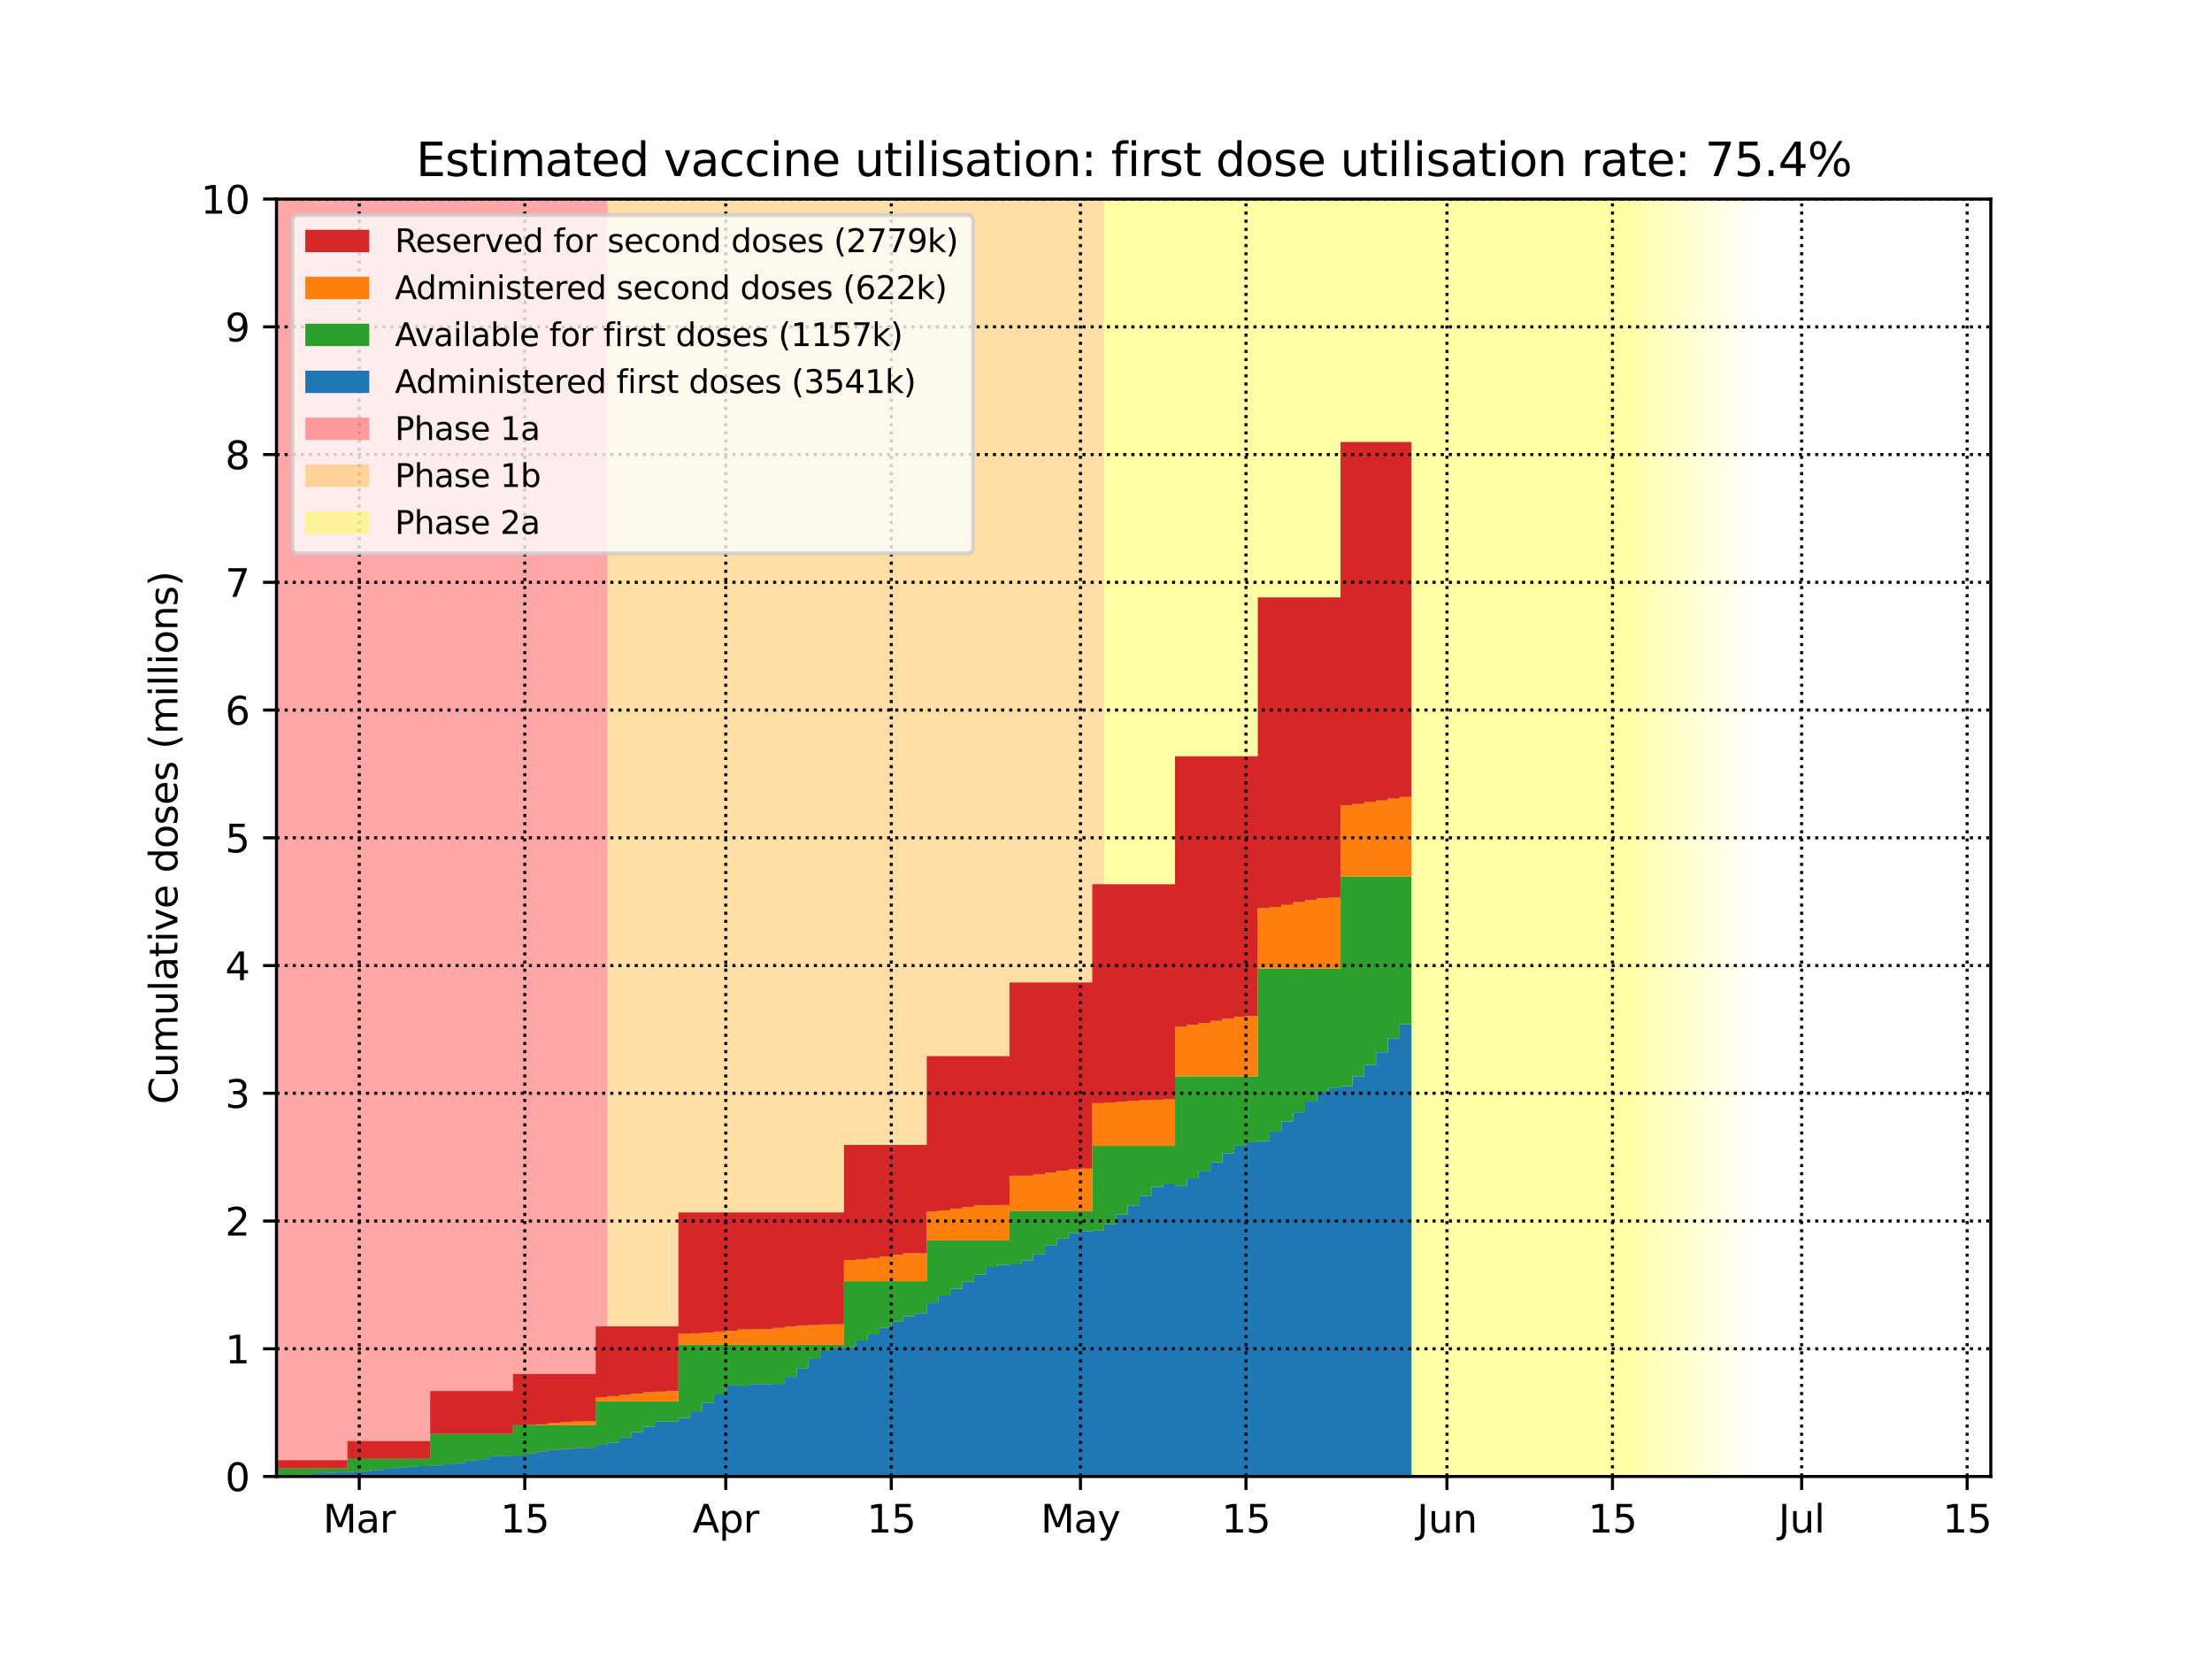<?xml version="1.0" encoding="utf-8" standalone="no"?>
<!DOCTYPE svg PUBLIC "-//W3C//DTD SVG 1.1//EN"
  "http://www.w3.org/Graphics/SVG/1.1/DTD/svg11.dtd">
<svg height="432pt" version="1.1" viewBox="0 0 576 432" width="576pt" xmlns="http://www.w3.org/2000/svg" xmlns:xlink="http://www.w3.org/1999/xlink">
 <defs>
  <style type="text/css">*{stroke-linecap:butt;stroke-linejoin:round;}</style>
 </defs>
 <g id="figure_1">
  <g id="patch_1">
   <path d="M 0 432 
L 576 432 
L 576 0 
L 0 0 
z
" style="fill:#ffffff;"/>
  </g>
  <g id="axes_1">
   <g id="patch_2">
    <path d="M 72 384.48 
L 518.4 384.48 
L 518.4 51.84 
L 72 51.84 
z
" style="fill:#ffffff;"/>
   </g>
   <g id="PolyCollection_1">
    <defs>
     <path d="M 158.201 -47.52 
L 68.921 -47.52 
L 68.921 -380.16 
L 158.201 -380.16 
L 158.201 -380.16 
L 158.201 -47.52 
z
" id="m2ef9285d1d"/>
    </defs>
    <g clip-path="url(#p463d53c7d2)">
     <use style="fill:#ff0000;fill-opacity:0.35;" x="0" xlink:href="#m2ef9285d1d" y="432"/>
    </g>
   </g>
   <g id="PolyCollection_2">
    <defs>
     <path d="M 287.503 -47.52 
L 158.201 -47.52 
L 158.201 -380.16 
L 287.503 -380.16 
L 287.503 -380.16 
L 287.503 -47.52 
z
" id="m72b195ff45"/>
    </defs>
    <g clip-path="url(#p463d53c7d2)">
     <use style="fill:#ffa500;fill-opacity:0.35;" x="0" xlink:href="#m72b195ff45" y="432"/>
    </g>
   </g>
   <g id="PolyCollection_3">
    <defs>
     <path d="M 426.041 -47.52 
L 287.503 -47.52 
L 287.503 -380.16 
L 426.041 -380.16 
L 426.041 -380.16 
L 426.041 -47.52 
z
" id="m382b02f168"/>
    </defs>
    <g clip-path="url(#p463d53c7d2)">
     <use style="fill:#ffff00;fill-opacity:0.35;" x="0" xlink:href="#m382b02f168" y="432"/>
    </g>
   </g>
   <g id="PolyCollection_4">
    <defs>
     <path d="M 429.12 -47.52 
L 426.041 -47.52 
L 426.041 -380.16 
L 429.12 -380.16 
L 429.12 -380.16 
L 429.12 -47.52 
z
" id="me8fdc41078"/>
    </defs>
    <g clip-path="url(#p463d53c7d2)">
     <use style="fill:#ffff00;fill-opacity:0.3;" x="0" xlink:href="#me8fdc41078" y="432"/>
    </g>
   </g>
   <g id="PolyCollection_5">
    <defs>
     <path d="M 432.199 -47.52 
L 429.12 -47.52 
L 429.12 -380.16 
L 432.199 -380.16 
L 432.199 -380.16 
L 432.199 -47.52 
z
" id="m4da34410a3"/>
    </defs>
    <g clip-path="url(#p463d53c7d2)">
     <use style="fill:#ffff00;fill-opacity:0.27;" x="0" xlink:href="#m4da34410a3" y="432"/>
    </g>
   </g>
   <g id="PolyCollection_6">
    <defs>
     <path d="M 435.277 -47.52 
L 432.199 -47.52 
L 432.199 -380.16 
L 435.277 -380.16 
L 435.277 -380.16 
L 435.277 -47.52 
z
" id="m003ea105d3"/>
    </defs>
    <g clip-path="url(#p463d53c7d2)">
     <use style="fill:#ffff00;fill-opacity:0.24;" x="0" xlink:href="#m003ea105d3" y="432"/>
    </g>
   </g>
   <g id="PolyCollection_7">
    <defs>
     <path d="M 438.356 -47.52 
L 435.277 -47.52 
L 435.277 -380.16 
L 438.356 -380.16 
L 438.356 -380.16 
L 438.356 -47.52 
z
" id="m846a06fdcf"/>
    </defs>
    <g clip-path="url(#p463d53c7d2)">
     <use style="fill:#ffff00;fill-opacity:0.21;" x="0" xlink:href="#m846a06fdcf" y="432"/>
    </g>
   </g>
   <g id="PolyCollection_8">
    <defs>
     <path d="M 441.434 -47.52 
L 438.356 -47.52 
L 438.356 -380.16 
L 441.434 -380.16 
L 441.434 -380.16 
L 441.434 -47.52 
z
" id="m578b297def"/>
    </defs>
    <g clip-path="url(#p463d53c7d2)">
     <use style="fill:#ffff00;fill-opacity:0.18;" x="0" xlink:href="#m578b297def" y="432"/>
    </g>
   </g>
   <g id="PolyCollection_9">
    <defs>
     <path d="M 444.513 -47.52 
L 441.434 -47.52 
L 441.434 -380.16 
L 444.513 -380.16 
L 444.513 -380.16 
L 444.513 -47.52 
z
" id="m9ef6d4d73f"/>
    </defs>
    <g clip-path="url(#p463d53c7d2)">
     <use style="fill:#ffff00;fill-opacity:0.15;" x="0" xlink:href="#m9ef6d4d73f" y="432"/>
    </g>
   </g>
   <g id="PolyCollection_10">
    <defs>
     <path d="M 447.592 -47.52 
L 444.513 -47.52 
L 444.513 -380.16 
L 447.592 -380.16 
L 447.592 -380.16 
L 447.592 -47.52 
z
" id="md0bad89709"/>
    </defs>
    <g clip-path="url(#p463d53c7d2)">
     <use style="fill:#ffff00;fill-opacity:0.12;" x="0" xlink:href="#md0bad89709" y="432"/>
    </g>
   </g>
   <g id="PolyCollection_11">
    <defs>
     <path d="M 450.67 -47.52 
L 447.592 -47.52 
L 447.592 -380.16 
L 450.67 -380.16 
L 450.67 -380.16 
L 450.67 -47.52 
z
" id="m1e3a2046c0"/>
    </defs>
    <g clip-path="url(#p463d53c7d2)">
     <use style="fill:#ffff00;fill-opacity:0.09;" x="0" xlink:href="#m1e3a2046c0" y="432"/>
    </g>
   </g>
   <g id="PolyCollection_12">
    <defs>
     <path d="M 453.749 -47.52 
L 450.67 -47.52 
L 450.67 -380.16 
L 453.749 -380.16 
L 453.749 -380.16 
L 453.749 -47.52 
z
" id="m8e728ac8b4"/>
    </defs>
    <g clip-path="url(#p463d53c7d2)">
     <use style="fill:#ffff00;fill-opacity:0.06;" x="0" xlink:href="#m8e728ac8b4" y="432"/>
    </g>
   </g>
   <g id="PolyCollection_13">
    <defs>
     <path d="M 456.828 -47.52 
L 453.749 -47.52 
L 453.749 -380.16 
L 456.828 -380.16 
L 456.828 -380.16 
L 456.828 -47.52 
z
" id="m3a7e97aca6"/>
    </defs>
    <g clip-path="url(#p463d53c7d2)">
     <use style="fill:#ffff00;fill-opacity:0.03;" x="0" xlink:href="#m3a7e97aca6" y="432"/>
    </g>
   </g>
   <g id="PolyCollection_14">
    <defs>
     <path d="M 72 -47.521 
L 72 -47.52 
L 72 -47.52 
L 75.079 -47.52 
L 75.079 -47.52 
L 78.157 -47.52 
L 78.157 -47.52 
L 81.236 -47.52 
L 81.236 -47.52 
L 84.314 -47.52 
L 84.314 -47.52 
L 87.393 -47.52 
L 87.393 -47.52 
L 90.472 -47.52 
L 90.472 -47.52 
L 93.55 -47.52 
L 93.55 -47.52 
L 96.629 -47.52 
L 96.629 -47.52 
L 99.708 -47.52 
L 99.708 -47.52 
L 102.786 -47.52 
L 102.786 -47.52 
L 105.865 -47.52 
L 105.865 -47.52 
L 108.943 -47.52 
L 108.943 -47.52 
L 112.022 -47.52 
L 112.022 -47.52 
L 115.101 -47.52 
L 115.101 -47.52 
L 118.179 -47.52 
L 118.179 -47.52 
L 121.258 -47.52 
L 121.258 -47.52 
L 124.337 -47.52 
L 124.337 -47.52 
L 127.415 -47.52 
L 127.415 -47.52 
L 130.494 -47.52 
L 130.494 -47.52 
L 133.572 -47.52 
L 133.572 -47.52 
L 136.651 -47.52 
L 136.651 -47.52 
L 139.73 -47.52 
L 139.73 -47.52 
L 142.808 -47.52 
L 142.808 -47.52 
L 145.887 -47.52 
L 145.887 -47.52 
L 148.966 -47.52 
L 148.966 -47.52 
L 152.044 -47.52 
L 152.044 -47.52 
L 155.123 -47.52 
L 155.123 -47.52 
L 158.201 -47.52 
L 158.201 -47.52 
L 161.28 -47.52 
L 161.28 -47.52 
L 164.359 -47.52 
L 164.359 -47.52 
L 167.437 -47.52 
L 167.437 -47.52 
L 170.516 -47.52 
L 170.516 -47.52 
L 173.594 -47.52 
L 173.594 -47.52 
L 176.673 -47.52 
L 176.673 -47.52 
L 179.752 -47.52 
L 179.752 -47.52 
L 182.83 -47.52 
L 182.83 -47.52 
L 185.909 -47.52 
L 185.909 -47.52 
L 188.988 -47.52 
L 188.988 -47.52 
L 192.066 -47.52 
L 192.066 -47.52 
L 195.145 -47.52 
L 195.145 -47.52 
L 198.223 -47.52 
L 198.223 -47.52 
L 201.302 -47.52 
L 201.302 -47.52 
L 204.381 -47.52 
L 204.381 -47.52 
L 207.459 -47.52 
L 207.459 -47.52 
L 210.538 -47.52 
L 210.538 -47.52 
L 213.617 -47.52 
L 213.617 -47.52 
L 216.695 -47.52 
L 216.695 -47.52 
L 219.774 -47.52 
L 219.774 -47.52 
L 222.852 -47.52 
L 222.852 -47.52 
L 225.931 -47.52 
L 225.931 -47.52 
L 229.01 -47.52 
L 229.01 -47.52 
L 232.088 -47.52 
L 232.088 -47.52 
L 235.167 -47.52 
L 235.167 -47.52 
L 238.246 -47.52 
L 238.246 -47.52 
L 241.324 -47.52 
L 241.324 -47.52 
L 244.403 -47.52 
L 244.403 -47.52 
L 247.481 -47.52 
L 247.481 -47.52 
L 250.56 -47.52 
L 250.56 -47.52 
L 253.639 -47.52 
L 253.639 -47.52 
L 256.717 -47.52 
L 256.717 -47.52 
L 259.796 -47.52 
L 259.796 -47.52 
L 262.874 -47.52 
L 262.874 -47.52 
L 265.953 -47.52 
L 265.953 -47.52 
L 269.032 -47.52 
L 269.032 -47.52 
L 272.11 -47.52 
L 272.11 -47.52 
L 275.189 -47.52 
L 275.189 -47.52 
L 278.268 -47.52 
L 278.268 -47.52 
L 281.346 -47.52 
L 281.346 -47.52 
L 284.425 -47.52 
L 284.425 -47.52 
L 287.503 -47.52 
L 287.503 -47.52 
L 290.582 -47.52 
L 290.582 -47.52 
L 293.661 -47.52 
L 293.661 -47.52 
L 296.739 -47.52 
L 296.739 -47.52 
L 299.818 -47.52 
L 299.818 -47.52 
L 302.897 -47.52 
L 302.897 -47.52 
L 305.975 -47.52 
L 305.975 -47.52 
L 309.054 -47.52 
L 309.054 -47.52 
L 312.132 -47.52 
L 312.132 -47.52 
L 315.211 -47.52 
L 315.211 -47.52 
L 318.29 -47.52 
L 318.29 -47.52 
L 321.368 -47.52 
L 321.368 -47.52 
L 324.447 -47.52 
L 324.447 -47.52 
L 327.526 -47.52 
L 327.526 -47.52 
L 330.604 -47.52 
L 330.604 -47.52 
L 333.683 -47.52 
L 333.683 -47.52 
L 336.761 -47.52 
L 336.761 -47.52 
L 339.84 -47.52 
L 339.84 -47.52 
L 342.919 -47.52 
L 342.919 -47.52 
L 345.997 -47.52 
L 345.997 -47.52 
L 349.076 -47.52 
L 349.076 -47.52 
L 352.154 -47.52 
L 352.154 -47.52 
L 355.233 -47.52 
L 355.233 -47.52 
L 358.312 -47.52 
L 358.312 -47.52 
L 361.39 -47.52 
L 361.39 -47.52 
L 364.469 -47.52 
L 364.469 -47.52 
L 367.548 -47.52 
L 367.548 -165.296 
L 367.548 -165.296 
L 364.469 -165.296 
L 364.469 -161.685 
L 361.39 -161.685 
L 361.39 -158.01 
L 358.312 -158.01 
L 358.312 -154.758 
L 355.233 -154.758 
L 355.233 -151.745 
L 352.154 -151.745 
L 352.154 -149.178 
L 349.076 -149.178 
L 349.076 -148.781 
L 345.997 -148.781 
L 345.997 -147.681 
L 342.919 -147.681 
L 342.919 -145.165 
L 339.84 -145.165 
L 339.84 -142.348 
L 336.761 -142.348 
L 336.761 -139.988 
L 333.683 -139.988 
L 333.683 -137.33 
L 330.604 -137.33 
L 330.604 -134.895 
L 327.526 -134.895 
L 327.526 -134.567 
L 324.447 -134.567 
L 324.447 -133.656 
L 321.368 -133.656 
L 321.368 -131.694 
L 318.29 -131.694 
L 318.29 -129.369 
L 315.211 -129.369 
L 315.211 -127.152 
L 312.132 -127.152 
L 312.132 -125.104 
L 309.054 -125.104 
L 309.054 -123.22 
L 305.975 -123.22 
L 305.975 -123.729 
L 302.897 -123.729 
L 302.897 -122.927 
L 299.818 -122.927 
L 299.818 -120.648 
L 296.739 -120.648 
L 296.739 -118.135 
L 293.661 -118.135 
L 293.661 -115.758 
L 290.582 -115.758 
L 290.582 -113.303 
L 287.503 -113.303 
L 287.503 -111.621 
L 284.425 -111.621 
L 284.425 -111.421 
L 281.346 -111.421 
L 281.346 -110.957 
L 278.268 -110.957 
L 278.268 -109.487 
L 275.189 -109.487 
L 275.189 -107.753 
L 272.11 -107.753 
L 272.11 -105.449 
L 269.032 -105.449 
L 269.032 -103.805 
L 265.953 -103.805 
L 265.953 -102.755 
L 262.874 -102.755 
L 262.874 -102.641 
L 259.796 -102.641 
L 259.796 -102.061 
L 256.717 -102.061 
L 256.717 -100.074 
L 253.639 -100.074 
L 253.639 -98.225 
L 250.56 -98.225 
L 250.56 -96.416 
L 247.481 -96.416 
L 247.481 -94.702 
L 244.403 -94.702 
L 244.403 -92.821 
L 241.324 -92.821 
L 241.324 -90.022 
L 238.246 -90.022 
L 238.246 -89.284 
L 235.167 -89.284 
L 235.167 -87.9 
L 232.088 -87.9 
L 232.088 -86.281 
L 229.01 -86.281 
L 229.01 -84.581 
L 225.931 -84.581 
L 225.931 -82.939 
L 222.852 -82.939 
L 222.852 -81.234 
L 219.774 -81.234 
L 219.774 -81.076 
L 216.695 -81.076 
L 216.695 -80.181 
L 213.617 -80.181 
L 213.617 -78.306 
L 210.538 -78.306 
L 210.538 -75.747 
L 207.459 -75.747 
L 207.459 -73.469 
L 204.381 -73.469 
L 204.381 -71.646 
L 201.302 -71.646 
L 201.302 -71.594 
L 198.223 -71.594 
L 198.223 -71.602 
L 195.145 -71.602 
L 195.145 -71.161 
L 192.066 -71.161 
L 192.066 -71.377 
L 188.988 -71.377 
L 188.988 -68.896 
L 185.909 -68.896 
L 185.909 -66.727 
L 182.83 -66.727 
L 182.83 -64.48 
L 179.752 -64.48 
L 179.752 -62.757 
L 176.673 -62.757 
L 176.673 -61.829 
L 173.594 -61.829 
L 173.594 -61.808 
L 170.516 -61.808 
L 170.516 -60.436 
L 167.437 -60.436 
L 167.437 -59.076 
L 164.359 -59.076 
L 164.359 -57.646 
L 161.28 -57.646 
L 161.28 -56.356 
L 158.201 -56.356 
L 158.201 -55.786 
L 155.123 -55.786 
L 155.123 -55.009 
L 152.044 -55.009 
L 152.044 -54.966 
L 148.966 -54.966 
L 148.966 -54.697 
L 145.887 -54.697 
L 145.887 -54.457 
L 142.808 -54.457 
L 142.808 -54.061 
L 139.73 -54.061 
L 139.73 -53.493 
L 136.651 -53.493 
L 136.651 -53.001 
L 133.572 -53.001 
L 133.572 -52.927 
L 130.494 -52.927 
L 130.494 -52.819 
L 127.415 -52.819 
L 127.415 -52.014 
L 124.337 -52.014 
L 124.337 -51.678 
L 121.258 -51.678 
L 121.258 -51.053 
L 118.179 -51.053 
L 118.179 -50.677 
L 115.101 -50.677 
L 115.101 -50.393 
L 112.022 -50.393 
L 112.022 -50.226 
L 108.943 -50.226 
L 108.943 -50.079 
L 105.865 -50.079 
L 105.865 -49.911 
L 102.786 -49.911 
L 102.786 -49.549 
L 99.708 -49.549 
L 99.708 -49.211 
L 96.629 -49.211 
L 96.629 -48.914 
L 93.55 -48.914 
L 93.55 -48.641 
L 90.472 -48.641 
L 90.472 -48.581 
L 87.393 -48.581 
L 87.393 -48.518 
L 84.314 -48.518 
L 84.314 -48.352 
L 81.236 -48.352 
L 81.236 -48.102 
L 78.157 -48.102 
L 78.157 -47.75 
L 75.079 -47.75 
L 75.079 -47.616 
L 72 -47.616 
L 72 -47.521 
z
" id="m9cd3b723eb"/>
    </defs>
    <g clip-path="url(#p463d53c7d2)">
     <use style="fill:#1f77b4;" x="0" xlink:href="#m9cd3b723eb" y="432"/>
    </g>
   </g>
   <g id="PolyCollection_15">
    <defs>
     <path d="M 72 -49.646 
L 72 -47.521 
L 72 -47.616 
L 75.079 -47.616 
L 75.079 -47.75 
L 78.157 -47.75 
L 78.157 -48.102 
L 81.236 -48.102 
L 81.236 -48.352 
L 84.314 -48.352 
L 84.314 -48.518 
L 87.393 -48.518 
L 87.393 -48.581 
L 90.472 -48.581 
L 90.472 -48.641 
L 93.55 -48.641 
L 93.55 -48.914 
L 96.629 -48.914 
L 96.629 -49.211 
L 99.708 -49.211 
L 99.708 -49.549 
L 102.786 -49.549 
L 102.786 -49.911 
L 105.865 -49.911 
L 105.865 -50.079 
L 108.943 -50.079 
L 108.943 -50.226 
L 112.022 -50.226 
L 112.022 -50.393 
L 115.101 -50.393 
L 115.101 -50.677 
L 118.179 -50.677 
L 118.179 -51.053 
L 121.258 -51.053 
L 121.258 -51.678 
L 124.337 -51.678 
L 124.337 -52.014 
L 127.415 -52.014 
L 127.415 -52.819 
L 130.494 -52.819 
L 130.494 -52.927 
L 133.572 -52.927 
L 133.572 -53.001 
L 136.651 -53.001 
L 136.651 -53.493 
L 139.73 -53.493 
L 139.73 -54.061 
L 142.808 -54.061 
L 142.808 -54.457 
L 145.887 -54.457 
L 145.887 -54.697 
L 148.966 -54.697 
L 148.966 -54.966 
L 152.044 -54.966 
L 152.044 -55.009 
L 155.123 -55.009 
L 155.123 -55.786 
L 158.201 -55.786 
L 158.201 -56.356 
L 161.28 -56.356 
L 161.28 -57.646 
L 164.359 -57.646 
L 164.359 -59.076 
L 167.437 -59.076 
L 167.437 -60.436 
L 170.516 -60.436 
L 170.516 -61.808 
L 173.594 -61.808 
L 173.594 -61.829 
L 176.673 -61.829 
L 176.673 -62.757 
L 179.752 -62.757 
L 179.752 -64.48 
L 182.83 -64.48 
L 182.83 -66.727 
L 185.909 -66.727 
L 185.909 -68.896 
L 188.988 -68.896 
L 188.988 -71.377 
L 192.066 -71.377 
L 192.066 -71.161 
L 195.145 -71.161 
L 195.145 -71.602 
L 198.223 -71.602 
L 198.223 -71.594 
L 201.302 -71.594 
L 201.302 -71.646 
L 204.381 -71.646 
L 204.381 -73.469 
L 207.459 -73.469 
L 207.459 -75.747 
L 210.538 -75.747 
L 210.538 -78.306 
L 213.617 -78.306 
L 213.617 -80.181 
L 216.695 -80.181 
L 216.695 -81.076 
L 219.774 -81.076 
L 219.774 -81.234 
L 222.852 -81.234 
L 222.852 -82.939 
L 225.931 -82.939 
L 225.931 -84.581 
L 229.01 -84.581 
L 229.01 -86.281 
L 232.088 -86.281 
L 232.088 -87.9 
L 235.167 -87.9 
L 235.167 -89.284 
L 238.246 -89.284 
L 238.246 -90.022 
L 241.324 -90.022 
L 241.324 -92.821 
L 244.403 -92.821 
L 244.403 -94.702 
L 247.481 -94.702 
L 247.481 -96.416 
L 250.56 -96.416 
L 250.56 -98.225 
L 253.639 -98.225 
L 253.639 -100.074 
L 256.717 -100.074 
L 256.717 -102.061 
L 259.796 -102.061 
L 259.796 -102.641 
L 262.874 -102.641 
L 262.874 -102.755 
L 265.953 -102.755 
L 265.953 -103.805 
L 269.032 -103.805 
L 269.032 -105.449 
L 272.11 -105.449 
L 272.11 -107.753 
L 275.189 -107.753 
L 275.189 -109.487 
L 278.268 -109.487 
L 278.268 -110.957 
L 281.346 -110.957 
L 281.346 -111.421 
L 284.425 -111.421 
L 284.425 -111.621 
L 287.503 -111.621 
L 287.503 -113.303 
L 290.582 -113.303 
L 290.582 -115.758 
L 293.661 -115.758 
L 293.661 -118.135 
L 296.739 -118.135 
L 296.739 -120.648 
L 299.818 -120.648 
L 299.818 -122.927 
L 302.897 -122.927 
L 302.897 -123.729 
L 305.975 -123.729 
L 305.975 -123.22 
L 309.054 -123.22 
L 309.054 -125.104 
L 312.132 -125.104 
L 312.132 -127.152 
L 315.211 -127.152 
L 315.211 -129.369 
L 318.29 -129.369 
L 318.29 -131.694 
L 321.368 -131.694 
L 321.368 -133.656 
L 324.447 -133.656 
L 324.447 -134.567 
L 327.526 -134.567 
L 327.526 -134.895 
L 330.604 -134.895 
L 330.604 -137.33 
L 333.683 -137.33 
L 333.683 -139.988 
L 336.761 -139.988 
L 336.761 -142.348 
L 339.84 -142.348 
L 339.84 -145.165 
L 342.919 -145.165 
L 342.919 -147.681 
L 345.997 -147.681 
L 345.997 -148.781 
L 349.076 -148.781 
L 349.076 -149.178 
L 352.154 -149.178 
L 352.154 -151.745 
L 355.233 -151.745 
L 355.233 -154.758 
L 358.312 -154.758 
L 358.312 -158.01 
L 361.39 -158.01 
L 361.39 -161.685 
L 364.469 -161.685 
L 364.469 -165.296 
L 367.548 -165.296 
L 367.548 -203.782 
L 367.548 -203.782 
L 364.469 -203.782 
L 364.469 -203.782 
L 361.39 -203.782 
L 361.39 -203.782 
L 358.312 -203.782 
L 358.312 -203.782 
L 355.233 -203.782 
L 355.233 -203.782 
L 352.154 -203.782 
L 352.154 -203.782 
L 349.076 -203.782 
L 349.076 -179.761 
L 345.997 -179.761 
L 345.997 -179.761 
L 342.919 -179.761 
L 342.919 -179.761 
L 339.84 -179.761 
L 339.84 -179.761 
L 336.761 -179.761 
L 336.761 -179.761 
L 333.683 -179.761 
L 333.683 -179.761 
L 330.604 -179.761 
L 330.604 -179.761 
L 327.526 -179.761 
L 327.526 -151.726 
L 324.447 -151.726 
L 324.447 -151.726 
L 321.368 -151.726 
L 321.368 -151.726 
L 318.29 -151.726 
L 318.29 -151.726 
L 315.211 -151.726 
L 315.211 -151.726 
L 312.132 -151.726 
L 312.132 -151.726 
L 309.054 -151.726 
L 309.054 -151.726 
L 305.975 -151.726 
L 305.975 -133.624 
L 302.897 -133.624 
L 302.897 -133.624 
L 299.818 -133.624 
L 299.818 -133.624 
L 296.739 -133.624 
L 296.739 -133.624 
L 293.661 -133.624 
L 293.661 -133.624 
L 290.582 -133.624 
L 290.582 -133.624 
L 287.503 -133.624 
L 287.503 -133.624 
L 284.425 -133.624 
L 284.425 -116.62 
L 281.346 -116.62 
L 281.346 -116.62 
L 278.268 -116.62 
L 278.268 -116.62 
L 275.189 -116.62 
L 275.189 -116.62 
L 272.11 -116.62 
L 272.11 -116.62 
L 269.032 -116.62 
L 269.032 -116.62 
L 265.953 -116.62 
L 265.953 -116.62 
L 262.874 -116.62 
L 262.874 -109.012 
L 259.796 -109.012 
L 259.796 -109.012 
L 256.717 -109.012 
L 256.717 -109.012 
L 253.639 -109.012 
L 253.639 -109.012 
L 250.56 -109.012 
L 250.56 -109.012 
L 247.481 -109.012 
L 247.481 -109.012 
L 244.403 -109.012 
L 244.403 -109.012 
L 241.324 -109.012 
L 241.324 -98.36 
L 238.246 -98.36 
L 238.246 -98.36 
L 235.167 -98.36 
L 235.167 -98.36 
L 232.088 -98.36 
L 232.088 -98.36 
L 229.01 -98.36 
L 229.01 -98.36 
L 225.931 -98.36 
L 225.931 -98.36 
L 222.852 -98.36 
L 222.852 -98.36 
L 219.774 -98.36 
L 219.774 -81.903 
L 216.695 -81.903 
L 216.695 -81.903 
L 213.617 -81.903 
L 213.617 -81.903 
L 210.538 -81.903 
L 210.538 -81.903 
L 207.459 -81.903 
L 207.459 -81.903 
L 204.381 -81.903 
L 204.381 -81.903 
L 201.302 -81.903 
L 201.302 -81.903 
L 198.223 -81.903 
L 198.223 -81.903 
L 195.145 -81.903 
L 195.145 -81.903 
L 192.066 -81.903 
L 192.066 -81.903 
L 188.988 -81.903 
L 188.988 -81.903 
L 185.909 -81.903 
L 185.909 -81.903 
L 182.83 -81.903 
L 182.83 -81.903 
L 179.752 -81.903 
L 179.752 -81.903 
L 176.673 -81.903 
L 176.673 -67.069 
L 173.594 -67.069 
L 173.594 -67.069 
L 170.516 -67.069 
L 170.516 -67.069 
L 167.437 -67.069 
L 167.437 -67.069 
L 164.359 -67.069 
L 164.359 -67.069 
L 161.28 -67.069 
L 161.28 -67.069 
L 158.201 -67.069 
L 158.201 -67.069 
L 155.123 -67.069 
L 155.123 -60.872 
L 152.044 -60.872 
L 152.044 -60.872 
L 148.966 -60.872 
L 148.966 -60.872 
L 145.887 -60.872 
L 145.887 -60.872 
L 142.808 -60.872 
L 142.808 -60.872 
L 139.73 -60.872 
L 139.73 -60.872 
L 136.651 -60.872 
L 136.651 -60.872 
L 133.572 -60.872 
L 133.572 -58.642 
L 130.494 -58.642 
L 130.494 -58.642 
L 127.415 -58.642 
L 127.415 -58.642 
L 124.337 -58.642 
L 124.337 -58.642 
L 121.258 -58.642 
L 121.258 -58.642 
L 118.179 -58.642 
L 118.179 -58.642 
L 115.101 -58.642 
L 115.101 -58.642 
L 112.022 -58.642 
L 112.022 -52.13 
L 108.943 -52.13 
L 108.943 -52.13 
L 105.865 -52.13 
L 105.865 -52.13 
L 102.786 -52.13 
L 102.786 -52.13 
L 99.708 -52.13 
L 99.708 -52.13 
L 96.629 -52.13 
L 96.629 -52.13 
L 93.55 -52.13 
L 93.55 -52.13 
L 90.472 -52.13 
L 90.472 -49.646 
L 87.393 -49.646 
L 87.393 -49.646 
L 84.314 -49.646 
L 84.314 -49.646 
L 81.236 -49.646 
L 81.236 -49.646 
L 78.157 -49.646 
L 78.157 -49.646 
L 75.079 -49.646 
L 75.079 -49.646 
L 72 -49.646 
L 72 -49.646 
z
" id="ma776ffb275"/>
    </defs>
    <g clip-path="url(#p463d53c7d2)">
     <use style="fill:#2ca02c;" x="0" xlink:href="#ma776ffb275" y="432"/>
    </g>
   </g>
   <g id="PolyCollection_16">
    <defs>
     <path d="M 72 -49.646 
L 72 -49.646 
L 72 -49.646 
L 75.079 -49.646 
L 75.079 -49.646 
L 78.157 -49.646 
L 78.157 -49.646 
L 81.236 -49.646 
L 81.236 -49.646 
L 84.314 -49.646 
L 84.314 -49.646 
L 87.393 -49.646 
L 87.393 -49.646 
L 90.472 -49.646 
L 90.472 -52.13 
L 93.55 -52.13 
L 93.55 -52.13 
L 96.629 -52.13 
L 96.629 -52.13 
L 99.708 -52.13 
L 99.708 -52.13 
L 102.786 -52.13 
L 102.786 -52.13 
L 105.865 -52.13 
L 105.865 -52.13 
L 108.943 -52.13 
L 108.943 -52.13 
L 112.022 -52.13 
L 112.022 -58.642 
L 115.101 -58.642 
L 115.101 -58.642 
L 118.179 -58.642 
L 118.179 -58.642 
L 121.258 -58.642 
L 121.258 -58.642 
L 124.337 -58.642 
L 124.337 -58.642 
L 127.415 -58.642 
L 127.415 -58.642 
L 130.494 -58.642 
L 130.494 -58.642 
L 133.572 -58.642 
L 133.572 -60.872 
L 136.651 -60.872 
L 136.651 -60.872 
L 139.73 -60.872 
L 139.73 -60.872 
L 142.808 -60.872 
L 142.808 -60.872 
L 145.887 -60.872 
L 145.887 -60.872 
L 148.966 -60.872 
L 148.966 -60.872 
L 152.044 -60.872 
L 152.044 -60.872 
L 155.123 -60.872 
L 155.123 -67.069 
L 158.201 -67.069 
L 158.201 -67.069 
L 161.28 -67.069 
L 161.28 -67.069 
L 164.359 -67.069 
L 164.359 -67.069 
L 167.437 -67.069 
L 167.437 -67.069 
L 170.516 -67.069 
L 170.516 -67.069 
L 173.594 -67.069 
L 173.594 -67.069 
L 176.673 -67.069 
L 176.673 -81.903 
L 179.752 -81.903 
L 179.752 -81.903 
L 182.83 -81.903 
L 182.83 -81.903 
L 185.909 -81.903 
L 185.909 -81.903 
L 188.988 -81.903 
L 188.988 -81.903 
L 192.066 -81.903 
L 192.066 -81.903 
L 195.145 -81.903 
L 195.145 -81.903 
L 198.223 -81.903 
L 198.223 -81.903 
L 201.302 -81.903 
L 201.302 -81.903 
L 204.381 -81.903 
L 204.381 -81.903 
L 207.459 -81.903 
L 207.459 -81.903 
L 210.538 -81.903 
L 210.538 -81.903 
L 213.617 -81.903 
L 213.617 -81.903 
L 216.695 -81.903 
L 216.695 -81.903 
L 219.774 -81.903 
L 219.774 -98.36 
L 222.852 -98.36 
L 222.852 -98.36 
L 225.931 -98.36 
L 225.931 -98.36 
L 229.01 -98.36 
L 229.01 -98.36 
L 232.088 -98.36 
L 232.088 -98.36 
L 235.167 -98.36 
L 235.167 -98.36 
L 238.246 -98.36 
L 238.246 -98.36 
L 241.324 -98.36 
L 241.324 -109.012 
L 244.403 -109.012 
L 244.403 -109.012 
L 247.481 -109.012 
L 247.481 -109.012 
L 250.56 -109.012 
L 250.56 -109.012 
L 253.639 -109.012 
L 253.639 -109.012 
L 256.717 -109.012 
L 256.717 -109.012 
L 259.796 -109.012 
L 259.796 -109.012 
L 262.874 -109.012 
L 262.874 -116.62 
L 265.953 -116.62 
L 265.953 -116.62 
L 269.032 -116.62 
L 269.032 -116.62 
L 272.11 -116.62 
L 272.11 -116.62 
L 275.189 -116.62 
L 275.189 -116.62 
L 278.268 -116.62 
L 278.268 -116.62 
L 281.346 -116.62 
L 281.346 -116.62 
L 284.425 -116.62 
L 284.425 -133.624 
L 287.503 -133.624 
L 287.503 -133.624 
L 290.582 -133.624 
L 290.582 -133.624 
L 293.661 -133.624 
L 293.661 -133.624 
L 296.739 -133.624 
L 296.739 -133.624 
L 299.818 -133.624 
L 299.818 -133.624 
L 302.897 -133.624 
L 302.897 -133.624 
L 305.975 -133.624 
L 305.975 -151.726 
L 309.054 -151.726 
L 309.054 -151.726 
L 312.132 -151.726 
L 312.132 -151.726 
L 315.211 -151.726 
L 315.211 -151.726 
L 318.29 -151.726 
L 318.29 -151.726 
L 321.368 -151.726 
L 321.368 -151.726 
L 324.447 -151.726 
L 324.447 -151.726 
L 327.526 -151.726 
L 327.526 -179.761 
L 330.604 -179.761 
L 330.604 -179.761 
L 333.683 -179.761 
L 333.683 -179.761 
L 336.761 -179.761 
L 336.761 -179.761 
L 339.84 -179.761 
L 339.84 -179.761 
L 342.919 -179.761 
L 342.919 -179.761 
L 345.997 -179.761 
L 345.997 -179.761 
L 349.076 -179.761 
L 349.076 -203.782 
L 352.154 -203.782 
L 352.154 -203.782 
L 355.233 -203.782 
L 355.233 -203.782 
L 358.312 -203.782 
L 358.312 -203.782 
L 361.39 -203.782 
L 361.39 -203.782 
L 364.469 -203.782 
L 364.469 -203.782 
L 367.548 -203.782 
L 367.548 -224.465 
L 367.548 -224.465 
L 364.469 -224.465 
L 364.469 -224.03 
L 361.39 -224.03 
L 361.39 -223.551 
L 358.312 -223.551 
L 358.312 -223.098 
L 355.233 -223.098 
L 355.233 -222.63 
L 352.154 -222.63 
L 352.154 -222.309 
L 349.076 -222.309 
L 349.076 -198.249 
L 345.997 -198.249 
L 345.997 -198.103 
L 342.919 -198.103 
L 342.919 -197.638 
L 339.84 -197.638 
L 339.84 -197.089 
L 336.761 -197.089 
L 336.761 -196.361 
L 333.683 -196.361 
L 333.683 -195.841 
L 330.604 -195.841 
L 330.604 -195.509 
L 327.526 -195.509 
L 327.526 -167.438 
L 324.447 -167.438 
L 324.447 -167.272 
L 321.368 -167.272 
L 321.368 -166.701 
L 318.29 -166.701 
L 318.29 -166.169 
L 315.211 -166.169 
L 315.211 -165.649 
L 312.132 -165.649 
L 312.132 -165.156 
L 309.054 -165.156 
L 309.054 -164.616 
L 305.975 -164.616 
L 305.975 -145.709 
L 302.897 -145.709 
L 302.897 -145.626 
L 299.818 -145.626 
L 299.818 -145.47 
L 296.739 -145.47 
L 296.739 -145.288 
L 293.661 -145.288 
L 293.661 -145.097 
L 290.582 -145.097 
L 290.582 -144.912 
L 287.503 -144.912 
L 287.503 -144.72 
L 284.425 -144.72 
L 284.425 -127.699 
L 281.346 -127.699 
L 281.346 -127.523 
L 278.268 -127.523 
L 278.268 -127.154 
L 275.189 -127.154 
L 275.189 -126.651 
L 272.11 -126.651 
L 272.11 -126.202 
L 269.032 -126.202 
L 269.032 -125.844 
L 265.953 -125.844 
L 265.953 -125.833 
L 262.874 -125.833 
L 262.874 -118.227 
L 259.796 -118.227 
L 259.796 -118.14 
L 256.717 -118.14 
L 256.717 -118.182 
L 253.639 -118.182 
L 253.639 -117.694 
L 250.56 -117.694 
L 250.56 -117.267 
L 247.481 -117.267 
L 247.481 -116.825 
L 244.403 -116.825 
L 244.403 -116.486 
L 241.324 -116.486 
L 241.324 -105.651 
L 238.246 -105.651 
L 238.246 -105.645 
L 235.167 -105.645 
L 235.167 -105.234 
L 232.088 -105.234 
L 232.088 -104.827 
L 229.01 -104.827 
L 229.01 -104.398 
L 225.931 -104.398 
L 225.931 -104.012 
L 222.852 -104.012 
L 222.852 -103.841 
L 219.774 -103.841 
L 219.774 -87.152 
L 216.695 -87.152 
L 216.695 -87.125 
L 213.617 -87.125 
L 213.617 -86.96 
L 210.538 -86.96 
L 210.538 -86.812 
L 207.459 -86.812 
L 207.459 -86.568 
L 204.381 -86.568 
L 204.381 -86.218 
L 201.302 -86.218 
L 201.302 -85.914 
L 198.223 -85.914 
L 198.223 -85.869 
L 195.145 -85.869 
L 195.145 -85.819 
L 192.066 -85.819 
L 192.066 -85.443 
L 188.988 -85.443 
L 188.988 -85.286 
L 185.909 -85.286 
L 185.909 -84.995 
L 182.83 -84.995 
L 182.83 -84.82 
L 179.752 -84.82 
L 179.752 -84.687 
L 176.673 -84.687 
L 176.673 -69.775 
L 173.594 -69.775 
L 173.594 -69.629 
L 170.516 -69.629 
L 170.516 -69.46 
L 167.437 -69.46 
L 167.437 -69.099 
L 164.359 -69.099 
L 164.359 -68.76 
L 161.28 -68.76 
L 161.28 -68.463 
L 158.201 -68.463 
L 158.201 -68.19 
L 155.123 -68.19 
L 155.123 -61.933 
L 152.044 -61.933 
L 152.044 -61.87 
L 148.966 -61.87 
L 148.966 -61.704 
L 145.887 -61.704 
L 145.887 -61.454 
L 142.808 -61.454 
L 142.808 -61.102 
L 139.73 -61.102 
L 139.73 -60.968 
L 136.651 -60.968 
L 136.651 -60.873 
L 133.572 -60.873 
L 133.572 -58.642 
L 130.494 -58.642 
L 130.494 -58.642 
L 127.415 -58.642 
L 127.415 -58.642 
L 124.337 -58.642 
L 124.337 -58.642 
L 121.258 -58.642 
L 121.258 -58.642 
L 118.179 -58.642 
L 118.179 -58.642 
L 115.101 -58.642 
L 115.101 -58.642 
L 112.022 -58.642 
L 112.022 -52.13 
L 108.943 -52.13 
L 108.943 -52.13 
L 105.865 -52.13 
L 105.865 -52.13 
L 102.786 -52.13 
L 102.786 -52.13 
L 99.708 -52.13 
L 99.708 -52.13 
L 96.629 -52.13 
L 96.629 -52.13 
L 93.55 -52.13 
L 93.55 -52.13 
L 90.472 -52.13 
L 90.472 -49.646 
L 87.393 -49.646 
L 87.393 -49.646 
L 84.314 -49.646 
L 84.314 -49.646 
L 81.236 -49.646 
L 81.236 -49.646 
L 78.157 -49.646 
L 78.157 -49.646 
L 75.079 -49.646 
L 75.079 -49.646 
L 72 -49.646 
L 72 -49.646 
z
" id="m012487acac"/>
    </defs>
    <g clip-path="url(#p463d53c7d2)">
     <use style="fill:#ff7f0e;" x="0" xlink:href="#m012487acac" y="432"/>
    </g>
   </g>
   <g id="PolyCollection_17">
    <defs>
     <path d="M 72 -51.771 
L 72 -49.646 
L 72 -49.646 
L 75.079 -49.646 
L 75.079 -49.646 
L 78.157 -49.646 
L 78.157 -49.646 
L 81.236 -49.646 
L 81.236 -49.646 
L 84.314 -49.646 
L 84.314 -49.646 
L 87.393 -49.646 
L 87.393 -49.646 
L 90.472 -49.646 
L 90.472 -52.13 
L 93.55 -52.13 
L 93.55 -52.13 
L 96.629 -52.13 
L 96.629 -52.13 
L 99.708 -52.13 
L 99.708 -52.13 
L 102.786 -52.13 
L 102.786 -52.13 
L 105.865 -52.13 
L 105.865 -52.13 
L 108.943 -52.13 
L 108.943 -52.13 
L 112.022 -52.13 
L 112.022 -58.642 
L 115.101 -58.642 
L 115.101 -58.642 
L 118.179 -58.642 
L 118.179 -58.642 
L 121.258 -58.642 
L 121.258 -58.642 
L 124.337 -58.642 
L 124.337 -58.642 
L 127.415 -58.642 
L 127.415 -58.642 
L 130.494 -58.642 
L 130.494 -58.642 
L 133.572 -58.642 
L 133.572 -60.873 
L 136.651 -60.873 
L 136.651 -60.968 
L 139.73 -60.968 
L 139.73 -61.102 
L 142.808 -61.102 
L 142.808 -61.454 
L 145.887 -61.454 
L 145.887 -61.704 
L 148.966 -61.704 
L 148.966 -61.87 
L 152.044 -61.87 
L 152.044 -61.933 
L 155.123 -61.933 
L 155.123 -68.19 
L 158.201 -68.19 
L 158.201 -68.463 
L 161.28 -68.463 
L 161.28 -68.76 
L 164.359 -68.76 
L 164.359 -69.099 
L 167.437 -69.099 
L 167.437 -69.46 
L 170.516 -69.46 
L 170.516 -69.629 
L 173.594 -69.629 
L 173.594 -69.775 
L 176.673 -69.775 
L 176.673 -84.687 
L 179.752 -84.687 
L 179.752 -84.82 
L 182.83 -84.82 
L 182.83 -84.995 
L 185.909 -84.995 
L 185.909 -85.286 
L 188.988 -85.286 
L 188.988 -85.443 
L 192.066 -85.443 
L 192.066 -85.819 
L 195.145 -85.819 
L 195.145 -85.869 
L 198.223 -85.869 
L 198.223 -85.914 
L 201.302 -85.914 
L 201.302 -86.218 
L 204.381 -86.218 
L 204.381 -86.568 
L 207.459 -86.568 
L 207.459 -86.812 
L 210.538 -86.812 
L 210.538 -86.96 
L 213.617 -86.96 
L 213.617 -87.125 
L 216.695 -87.125 
L 216.695 -87.152 
L 219.774 -87.152 
L 219.774 -103.841 
L 222.852 -103.841 
L 222.852 -104.012 
L 225.931 -104.012 
L 225.931 -104.398 
L 229.01 -104.398 
L 229.01 -104.827 
L 232.088 -104.827 
L 232.088 -105.234 
L 235.167 -105.234 
L 235.167 -105.645 
L 238.246 -105.645 
L 238.246 -105.651 
L 241.324 -105.651 
L 241.324 -116.486 
L 244.403 -116.486 
L 244.403 -116.825 
L 247.481 -116.825 
L 247.481 -117.267 
L 250.56 -117.267 
L 250.56 -117.694 
L 253.639 -117.694 
L 253.639 -118.182 
L 256.717 -118.182 
L 256.717 -118.14 
L 259.796 -118.14 
L 259.796 -118.227 
L 262.874 -118.227 
L 262.874 -125.833 
L 265.953 -125.833 
L 265.953 -125.844 
L 269.032 -125.844 
L 269.032 -126.202 
L 272.11 -126.202 
L 272.11 -126.651 
L 275.189 -126.651 
L 275.189 -127.154 
L 278.268 -127.154 
L 278.268 -127.523 
L 281.346 -127.523 
L 281.346 -127.699 
L 284.425 -127.699 
L 284.425 -144.72 
L 287.503 -144.72 
L 287.503 -144.912 
L 290.582 -144.912 
L 290.582 -145.097 
L 293.661 -145.097 
L 293.661 -145.288 
L 296.739 -145.288 
L 296.739 -145.47 
L 299.818 -145.47 
L 299.818 -145.626 
L 302.897 -145.626 
L 302.897 -145.709 
L 305.975 -145.709 
L 305.975 -164.616 
L 309.054 -164.616 
L 309.054 -165.156 
L 312.132 -165.156 
L 312.132 -165.649 
L 315.211 -165.649 
L 315.211 -166.169 
L 318.29 -166.169 
L 318.29 -166.701 
L 321.368 -166.701 
L 321.368 -167.272 
L 324.447 -167.272 
L 324.447 -167.438 
L 327.526 -167.438 
L 327.526 -195.509 
L 330.604 -195.509 
L 330.604 -195.841 
L 333.683 -195.841 
L 333.683 -196.361 
L 336.761 -196.361 
L 336.761 -197.089 
L 339.84 -197.089 
L 339.84 -197.638 
L 342.919 -197.638 
L 342.919 -198.103 
L 345.997 -198.103 
L 345.997 -198.249 
L 349.076 -198.249 
L 349.076 -222.309 
L 352.154 -222.309 
L 352.154 -222.63 
L 355.233 -222.63 
L 355.233 -223.098 
L 358.312 -223.098 
L 358.312 -223.551 
L 361.39 -223.551 
L 361.39 -224.03 
L 364.469 -224.03 
L 364.469 -224.465 
L 367.548 -224.465 
L 367.548 -316.913 
L 367.548 -316.913 
L 364.469 -316.913 
L 364.469 -316.913 
L 361.39 -316.913 
L 361.39 -316.913 
L 358.312 -316.913 
L 358.312 -316.913 
L 355.233 -316.913 
L 355.233 -316.913 
L 352.154 -316.913 
L 352.154 -316.913 
L 349.076 -316.913 
L 349.076 -276.438 
L 345.997 -276.438 
L 345.997 -276.438 
L 342.919 -276.438 
L 342.919 -276.438 
L 339.84 -276.438 
L 339.84 -276.438 
L 336.761 -276.438 
L 336.761 -276.438 
L 333.683 -276.438 
L 333.683 -276.438 
L 330.604 -276.438 
L 330.604 -276.438 
L 327.526 -276.438 
L 327.526 -235.076 
L 324.447 -235.076 
L 324.447 -235.076 
L 321.368 -235.076 
L 321.368 -235.076 
L 318.29 -235.076 
L 318.29 -235.076 
L 315.211 -235.076 
L 315.211 -235.076 
L 312.132 -235.076 
L 312.132 -235.076 
L 309.054 -235.076 
L 309.054 -235.076 
L 305.975 -235.076 
L 305.975 -201.759 
L 302.897 -201.759 
L 302.897 -201.759 
L 299.818 -201.759 
L 299.818 -201.759 
L 296.739 -201.759 
L 296.739 -201.759 
L 293.661 -201.759 
L 293.661 -201.759 
L 290.582 -201.759 
L 290.582 -201.759 
L 287.503 -201.759 
L 287.503 -201.759 
L 284.425 -201.759 
L 284.425 -176.162 
L 281.346 -176.162 
L 281.346 -176.162 
L 278.268 -176.162 
L 278.268 -176.162 
L 275.189 -176.162 
L 275.189 -176.162 
L 272.11 -176.162 
L 272.11 -176.162 
L 269.032 -176.162 
L 269.032 -176.162 
L 265.953 -176.162 
L 265.953 -176.162 
L 262.874 -176.162 
L 262.874 -156.972 
L 259.796 -156.972 
L 259.796 -156.972 
L 256.717 -156.972 
L 256.717 -156.972 
L 253.639 -156.972 
L 253.639 -156.972 
L 250.56 -156.972 
L 250.56 -156.972 
L 247.481 -156.972 
L 247.481 -156.972 
L 244.403 -156.972 
L 244.403 -156.972 
L 241.324 -156.972 
L 241.324 -133.86 
L 238.246 -133.86 
L 238.246 -133.86 
L 235.167 -133.86 
L 235.167 -133.86 
L 232.088 -133.86 
L 232.088 -133.86 
L 229.01 -133.86 
L 229.01 -133.86 
L 225.931 -133.86 
L 225.931 -133.86 
L 222.852 -133.86 
L 222.852 -133.86 
L 219.774 -133.86 
L 219.774 -116.287 
L 216.695 -116.287 
L 216.695 -116.287 
L 213.617 -116.287 
L 213.617 -116.287 
L 210.538 -116.287 
L 210.538 -116.287 
L 207.459 -116.287 
L 207.459 -116.287 
L 204.381 -116.287 
L 204.381 -116.287 
L 201.302 -116.287 
L 201.302 -116.287 
L 198.223 -116.287 
L 198.223 -116.287 
L 195.145 -116.287 
L 195.145 -116.287 
L 192.066 -116.287 
L 192.066 -116.287 
L 188.988 -116.287 
L 188.988 -116.287 
L 185.909 -116.287 
L 185.909 -116.287 
L 182.83 -116.287 
L 182.83 -116.287 
L 179.752 -116.287 
L 179.752 -116.287 
L 176.673 -116.287 
L 176.673 -86.619 
L 173.594 -86.619 
L 173.594 -86.619 
L 170.516 -86.619 
L 170.516 -86.619 
L 167.437 -86.619 
L 167.437 -86.619 
L 164.359 -86.619 
L 164.359 -86.619 
L 161.28 -86.619 
L 161.28 -86.619 
L 158.201 -86.619 
L 158.201 -86.619 
L 155.123 -86.619 
L 155.123 -74.224 
L 152.044 -74.224 
L 152.044 -74.224 
L 148.966 -74.224 
L 148.966 -74.224 
L 145.887 -74.224 
L 145.887 -74.224 
L 142.808 -74.224 
L 142.808 -74.224 
L 139.73 -74.224 
L 139.73 -74.224 
L 136.651 -74.224 
L 136.651 -74.224 
L 133.572 -74.224 
L 133.572 -69.764 
L 130.494 -69.764 
L 130.494 -69.764 
L 127.415 -69.764 
L 127.415 -69.764 
L 124.337 -69.764 
L 124.337 -69.764 
L 121.258 -69.764 
L 121.258 -69.764 
L 118.179 -69.764 
L 118.179 -69.764 
L 115.101 -69.764 
L 115.101 -69.764 
L 112.022 -69.764 
L 112.022 -56.741 
L 108.943 -56.741 
L 108.943 -56.741 
L 105.865 -56.741 
L 105.865 -56.741 
L 102.786 -56.741 
L 102.786 -56.741 
L 99.708 -56.741 
L 99.708 -56.741 
L 96.629 -56.741 
L 96.629 -56.741 
L 93.55 -56.741 
L 93.55 -56.741 
L 90.472 -56.741 
L 90.472 -51.771 
L 87.393 -51.771 
L 87.393 -51.771 
L 84.314 -51.771 
L 84.314 -51.771 
L 81.236 -51.771 
L 81.236 -51.771 
L 78.157 -51.771 
L 78.157 -51.771 
L 75.079 -51.771 
L 75.079 -51.771 
L 72 -51.771 
L 72 -51.771 
z
" id="m7713948fbe"/>
    </defs>
    <g clip-path="url(#p463d53c7d2)">
     <use style="fill:#d62728;" x="0" xlink:href="#m7713948fbe" y="432"/>
    </g>
   </g>
   <g id="matplotlib.axis_1">
    <g id="xtick_1">
     <g id="line2d_1">
      <path clip-path="url(#p463d53c7d2)" d="M 93.55 384.48 
L 93.55 51.84 
" style="fill:none;stroke:#000000;stroke-dasharray:0.8,1.32;stroke-dashoffset:0;stroke-width:0.8;"/>
     </g>
     <g id="line2d_2">
      <defs>
       <path d="M 0 0 
L 0 3.5 
" id="m46a5dcf7c5" style="stroke:#000000;stroke-width:0.8;"/>
      </defs>
      <g>
       <use style="stroke:#000000;stroke-width:0.8;" x="93.55" xlink:href="#m46a5dcf7c5" y="384.48"/>
      </g>
     </g>
     <g id="text_1">
      <!-- Mar -->
      <g transform="translate(84.117 399.078)scale(0.1 -0.1)">
       <defs>
        <path d="M 628 4666 
L 1569 4666 
L 2759 1491 
L 3956 4666 
L 4897 4666 
L 4897 0 
L 4281 0 
L 4281 4097 
L 3078 897 
L 2444 897 
L 1241 4097 
L 1241 0 
L 628 0 
L 628 4666 
z
" id="DejaVuSans-4d" transform="scale(0.016)"/>
        <path d="M 2194 1759 
Q 1497 1759 1228 1600 
Q 959 1441 959 1056 
Q 959 750 1161 570 
Q 1363 391 1709 391 
Q 2188 391 2477 730 
Q 2766 1069 2766 1631 
L 2766 1759 
L 2194 1759 
z
M 3341 1997 
L 3341 0 
L 2766 0 
L 2766 531 
Q 2569 213 2275 61 
Q 1981 -91 1556 -91 
Q 1019 -91 701 211 
Q 384 513 384 1019 
Q 384 1609 779 1909 
Q 1175 2209 1959 2209 
L 2766 2209 
L 2766 2266 
Q 2766 2663 2505 2880 
Q 2244 3097 1772 3097 
Q 1472 3097 1187 3025 
Q 903 2953 641 2809 
L 641 3341 
Q 956 3463 1253 3523 
Q 1550 3584 1831 3584 
Q 2591 3584 2966 3190 
Q 3341 2797 3341 1997 
z
" id="DejaVuSans-61" transform="scale(0.016)"/>
        <path d="M 2631 2963 
Q 2534 3019 2420 3045 
Q 2306 3072 2169 3072 
Q 1681 3072 1420 2755 
Q 1159 2438 1159 1844 
L 1159 0 
L 581 0 
L 581 3500 
L 1159 3500 
L 1159 2956 
Q 1341 3275 1631 3429 
Q 1922 3584 2338 3584 
Q 2397 3584 2469 3576 
Q 2541 3569 2628 3553 
L 2631 2963 
z
" id="DejaVuSans-72" transform="scale(0.016)"/>
       </defs>
       <use xlink:href="#DejaVuSans-4d"/>
       <use x="86.279" xlink:href="#DejaVuSans-61"/>
       <use x="147.559" xlink:href="#DejaVuSans-72"/>
      </g>
     </g>
    </g>
    <g id="xtick_2">
     <g id="line2d_3">
      <path clip-path="url(#p463d53c7d2)" d="M 136.651 384.48 
L 136.651 51.84 
" style="fill:none;stroke:#000000;stroke-dasharray:0.8,1.32;stroke-dashoffset:0;stroke-width:0.8;"/>
     </g>
     <g id="line2d_4">
      <g>
       <use style="stroke:#000000;stroke-width:0.8;" x="136.651" xlink:href="#m46a5dcf7c5" y="384.48"/>
      </g>
     </g>
     <g id="text_2">
      <!-- 15 -->
      <g transform="translate(130.289 399.078)scale(0.1 -0.1)">
       <defs>
        <path d="M 794 531 
L 1825 531 
L 1825 4091 
L 703 3866 
L 703 4441 
L 1819 4666 
L 2450 4666 
L 2450 531 
L 3481 531 
L 3481 0 
L 794 0 
L 794 531 
z
" id="DejaVuSans-31" transform="scale(0.016)"/>
        <path d="M 691 4666 
L 3169 4666 
L 3169 4134 
L 1269 4134 
L 1269 2991 
Q 1406 3038 1543 3061 
Q 1681 3084 1819 3084 
Q 2600 3084 3056 2656 
Q 3513 2228 3513 1497 
Q 3513 744 3044 326 
Q 2575 -91 1722 -91 
Q 1428 -91 1123 -41 
Q 819 9 494 109 
L 494 744 
Q 775 591 1075 516 
Q 1375 441 1709 441 
Q 2250 441 2565 725 
Q 2881 1009 2881 1497 
Q 2881 1984 2565 2268 
Q 2250 2553 1709 2553 
Q 1456 2553 1204 2497 
Q 953 2441 691 2322 
L 691 4666 
z
" id="DejaVuSans-35" transform="scale(0.016)"/>
       </defs>
       <use xlink:href="#DejaVuSans-31"/>
       <use x="63.623" xlink:href="#DejaVuSans-35"/>
      </g>
     </g>
    </g>
    <g id="xtick_3">
     <g id="line2d_5">
      <path clip-path="url(#p463d53c7d2)" d="M 188.988 384.48 
L 188.988 51.84 
" style="fill:none;stroke:#000000;stroke-dasharray:0.8,1.32;stroke-dashoffset:0;stroke-width:0.8;"/>
     </g>
     <g id="line2d_6">
      <g>
       <use style="stroke:#000000;stroke-width:0.8;" x="188.988" xlink:href="#m46a5dcf7c5" y="384.48"/>
      </g>
     </g>
     <g id="text_3">
      <!-- Apr -->
      <g transform="translate(180.338 399.078)scale(0.1 -0.1)">
       <defs>
        <path d="M 2188 4044 
L 1331 1722 
L 3047 1722 
L 2188 4044 
z
M 1831 4666 
L 2547 4666 
L 4325 0 
L 3669 0 
L 3244 1197 
L 1141 1197 
L 716 0 
L 50 0 
L 1831 4666 
z
" id="DejaVuSans-41" transform="scale(0.016)"/>
        <path d="M 1159 525 
L 1159 -1331 
L 581 -1331 
L 581 3500 
L 1159 3500 
L 1159 2969 
Q 1341 3281 1617 3432 
Q 1894 3584 2278 3584 
Q 2916 3584 3314 3078 
Q 3713 2572 3713 1747 
Q 3713 922 3314 415 
Q 2916 -91 2278 -91 
Q 1894 -91 1617 61 
Q 1341 213 1159 525 
z
M 3116 1747 
Q 3116 2381 2855 2742 
Q 2594 3103 2138 3103 
Q 1681 3103 1420 2742 
Q 1159 2381 1159 1747 
Q 1159 1113 1420 752 
Q 1681 391 2138 391 
Q 2594 391 2855 752 
Q 3116 1113 3116 1747 
z
" id="DejaVuSans-70" transform="scale(0.016)"/>
       </defs>
       <use xlink:href="#DejaVuSans-41"/>
       <use x="68.408" xlink:href="#DejaVuSans-70"/>
       <use x="131.885" xlink:href="#DejaVuSans-72"/>
      </g>
     </g>
    </g>
    <g id="xtick_4">
     <g id="line2d_7">
      <path clip-path="url(#p463d53c7d2)" d="M 232.088 384.48 
L 232.088 51.84 
" style="fill:none;stroke:#000000;stroke-dasharray:0.8,1.32;stroke-dashoffset:0;stroke-width:0.8;"/>
     </g>
     <g id="line2d_8">
      <g>
       <use style="stroke:#000000;stroke-width:0.8;" x="232.088" xlink:href="#m46a5dcf7c5" y="384.48"/>
      </g>
     </g>
     <g id="text_4">
      <!-- 15 -->
      <g transform="translate(225.726 399.078)scale(0.1 -0.1)">
       <use xlink:href="#DejaVuSans-31"/>
       <use x="63.623" xlink:href="#DejaVuSans-35"/>
      </g>
     </g>
    </g>
    <g id="xtick_5">
     <g id="line2d_9">
      <path clip-path="url(#p463d53c7d2)" d="M 281.346 384.48 
L 281.346 51.84 
" style="fill:none;stroke:#000000;stroke-dasharray:0.8,1.32;stroke-dashoffset:0;stroke-width:0.8;"/>
     </g>
     <g id="line2d_10">
      <g>
       <use style="stroke:#000000;stroke-width:0.8;" x="281.346" xlink:href="#m46a5dcf7c5" y="384.48"/>
      </g>
     </g>
     <g id="text_5">
      <!-- May -->
      <g transform="translate(271.009 399.078)scale(0.1 -0.1)">
       <defs>
        <path d="M 2059 -325 
Q 1816 -950 1584 -1140 
Q 1353 -1331 966 -1331 
L 506 -1331 
L 506 -850 
L 844 -850 
Q 1081 -850 1212 -737 
Q 1344 -625 1503 -206 
L 1606 56 
L 191 3500 
L 800 3500 
L 1894 763 
L 2988 3500 
L 3597 3500 
L 2059 -325 
z
" id="DejaVuSans-79" transform="scale(0.016)"/>
       </defs>
       <use xlink:href="#DejaVuSans-4d"/>
       <use x="86.279" xlink:href="#DejaVuSans-61"/>
       <use x="147.559" xlink:href="#DejaVuSans-79"/>
      </g>
     </g>
    </g>
    <g id="xtick_6">
     <g id="line2d_11">
      <path clip-path="url(#p463d53c7d2)" d="M 324.447 384.48 
L 324.447 51.84 
" style="fill:none;stroke:#000000;stroke-dasharray:0.8,1.32;stroke-dashoffset:0;stroke-width:0.8;"/>
     </g>
     <g id="line2d_12">
      <g>
       <use style="stroke:#000000;stroke-width:0.8;" x="324.447" xlink:href="#m46a5dcf7c5" y="384.48"/>
      </g>
     </g>
     <g id="text_6">
      <!-- 15 -->
      <g transform="translate(318.084 399.078)scale(0.1 -0.1)">
       <use xlink:href="#DejaVuSans-31"/>
       <use x="63.623" xlink:href="#DejaVuSans-35"/>
      </g>
     </g>
    </g>
    <g id="xtick_7">
     <g id="line2d_13">
      <path clip-path="url(#p463d53c7d2)" d="M 376.783 384.48 
L 376.783 51.84 
" style="fill:none;stroke:#000000;stroke-dasharray:0.8,1.32;stroke-dashoffset:0;stroke-width:0.8;"/>
     </g>
     <g id="line2d_14">
      <g>
       <use style="stroke:#000000;stroke-width:0.8;" x="376.783" xlink:href="#m46a5dcf7c5" y="384.48"/>
      </g>
     </g>
     <g id="text_7">
      <!-- Jun -->
      <g transform="translate(368.971 399.078)scale(0.1 -0.1)">
       <defs>
        <path d="M 628 4666 
L 1259 4666 
L 1259 325 
Q 1259 -519 939 -900 
Q 619 -1281 -91 -1281 
L -331 -1281 
L -331 -750 
L -134 -750 
Q 284 -750 456 -515 
Q 628 -281 628 325 
L 628 4666 
z
" id="DejaVuSans-4a" transform="scale(0.016)"/>
        <path d="M 544 1381 
L 544 3500 
L 1119 3500 
L 1119 1403 
Q 1119 906 1312 657 
Q 1506 409 1894 409 
Q 2359 409 2629 706 
Q 2900 1003 2900 1516 
L 2900 3500 
L 3475 3500 
L 3475 0 
L 2900 0 
L 2900 538 
Q 2691 219 2414 64 
Q 2138 -91 1772 -91 
Q 1169 -91 856 284 
Q 544 659 544 1381 
z
M 1991 3584 
L 1991 3584 
z
" id="DejaVuSans-75" transform="scale(0.016)"/>
        <path d="M 3513 2113 
L 3513 0 
L 2938 0 
L 2938 2094 
Q 2938 2591 2744 2837 
Q 2550 3084 2163 3084 
Q 1697 3084 1428 2787 
Q 1159 2491 1159 1978 
L 1159 0 
L 581 0 
L 581 3500 
L 1159 3500 
L 1159 2956 
Q 1366 3272 1645 3428 
Q 1925 3584 2291 3584 
Q 2894 3584 3203 3211 
Q 3513 2838 3513 2113 
z
" id="DejaVuSans-6e" transform="scale(0.016)"/>
       </defs>
       <use xlink:href="#DejaVuSans-4a"/>
       <use x="29.492" xlink:href="#DejaVuSans-75"/>
       <use x="92.871" xlink:href="#DejaVuSans-6e"/>
      </g>
     </g>
    </g>
    <g id="xtick_8">
     <g id="line2d_15">
      <path clip-path="url(#p463d53c7d2)" d="M 419.884 384.48 
L 419.884 51.84 
" style="fill:none;stroke:#000000;stroke-dasharray:0.8,1.32;stroke-dashoffset:0;stroke-width:0.8;"/>
     </g>
     <g id="line2d_16">
      <g>
       <use style="stroke:#000000;stroke-width:0.8;" x="419.884" xlink:href="#m46a5dcf7c5" y="384.48"/>
      </g>
     </g>
     <g id="text_8">
      <!-- 15 -->
      <g transform="translate(413.522 399.078)scale(0.1 -0.1)">
       <use xlink:href="#DejaVuSans-31"/>
       <use x="63.623" xlink:href="#DejaVuSans-35"/>
      </g>
     </g>
    </g>
    <g id="xtick_9">
     <g id="line2d_17">
      <path clip-path="url(#p463d53c7d2)" d="M 469.142 384.48 
L 469.142 51.84 
" style="fill:none;stroke:#000000;stroke-dasharray:0.8,1.32;stroke-dashoffset:0;stroke-width:0.8;"/>
     </g>
     <g id="line2d_18">
      <g>
       <use style="stroke:#000000;stroke-width:0.8;" x="469.142" xlink:href="#m46a5dcf7c5" y="384.48"/>
      </g>
     </g>
     <g id="text_9">
      <!-- Jul -->
      <g transform="translate(463.109 399.078)scale(0.1 -0.1)">
       <defs>
        <path d="M 603 4863 
L 1178 4863 
L 1178 0 
L 603 0 
L 603 4863 
z
" id="DejaVuSans-6c" transform="scale(0.016)"/>
       </defs>
       <use xlink:href="#DejaVuSans-4a"/>
       <use x="29.492" xlink:href="#DejaVuSans-75"/>
       <use x="92.871" xlink:href="#DejaVuSans-6c"/>
      </g>
     </g>
    </g>
    <g id="xtick_10">
     <g id="line2d_19">
      <path clip-path="url(#p463d53c7d2)" d="M 512.243 384.48 
L 512.243 51.84 
" style="fill:none;stroke:#000000;stroke-dasharray:0.8,1.32;stroke-dashoffset:0;stroke-width:0.8;"/>
     </g>
     <g id="line2d_20">
      <g>
       <use style="stroke:#000000;stroke-width:0.8;" x="512.243" xlink:href="#m46a5dcf7c5" y="384.48"/>
      </g>
     </g>
     <g id="text_10">
      <!-- 15 -->
      <g transform="translate(505.88 399.078)scale(0.1 -0.1)">
       <use xlink:href="#DejaVuSans-31"/>
       <use x="63.623" xlink:href="#DejaVuSans-35"/>
      </g>
     </g>
    </g>
   </g>
   <g id="matplotlib.axis_2">
    <g id="ytick_1">
     <g id="line2d_21">
      <path clip-path="url(#p463d53c7d2)" d="M 72 384.48 
L 518.4 384.48 
" style="fill:none;stroke:#000000;stroke-dasharray:0.8,1.32;stroke-dashoffset:0;stroke-width:0.8;"/>
     </g>
     <g id="line2d_22">
      <defs>
       <path d="M 0 0 
L -3.5 0 
" id="m8c5964437f" style="stroke:#000000;stroke-width:0.8;"/>
      </defs>
      <g>
       <use style="stroke:#000000;stroke-width:0.8;" x="72" xlink:href="#m8c5964437f" y="384.48"/>
      </g>
     </g>
     <g id="text_11">
      <!-- 0 -->
      <g transform="translate(58.638 388.279)scale(0.1 -0.1)">
       <defs>
        <path d="M 2034 4250 
Q 1547 4250 1301 3770 
Q 1056 3291 1056 2328 
Q 1056 1369 1301 889 
Q 1547 409 2034 409 
Q 2525 409 2770 889 
Q 3016 1369 3016 2328 
Q 3016 3291 2770 3770 
Q 2525 4250 2034 4250 
z
M 2034 4750 
Q 2819 4750 3233 4129 
Q 3647 3509 3647 2328 
Q 3647 1150 3233 529 
Q 2819 -91 2034 -91 
Q 1250 -91 836 529 
Q 422 1150 422 2328 
Q 422 3509 836 4129 
Q 1250 4750 2034 4750 
z
" id="DejaVuSans-30" transform="scale(0.016)"/>
       </defs>
       <use xlink:href="#DejaVuSans-30"/>
      </g>
     </g>
    </g>
    <g id="ytick_2">
     <g id="line2d_23">
      <path clip-path="url(#p463d53c7d2)" d="M 72 351.216 
L 518.4 351.216 
" style="fill:none;stroke:#000000;stroke-dasharray:0.8,1.32;stroke-dashoffset:0;stroke-width:0.8;"/>
     </g>
     <g id="line2d_24">
      <g>
       <use style="stroke:#000000;stroke-width:0.8;" x="72" xlink:href="#m8c5964437f" y="351.216"/>
      </g>
     </g>
     <g id="text_12">
      <!-- 1 -->
      <g transform="translate(58.638 355.015)scale(0.1 -0.1)">
       <use xlink:href="#DejaVuSans-31"/>
      </g>
     </g>
    </g>
    <g id="ytick_3">
     <g id="line2d_25">
      <path clip-path="url(#p463d53c7d2)" d="M 72 317.952 
L 518.4 317.952 
" style="fill:none;stroke:#000000;stroke-dasharray:0.8,1.32;stroke-dashoffset:0;stroke-width:0.8;"/>
     </g>
     <g id="line2d_26">
      <g>
       <use style="stroke:#000000;stroke-width:0.8;" x="72" xlink:href="#m8c5964437f" y="317.952"/>
      </g>
     </g>
     <g id="text_13">
      <!-- 2 -->
      <g transform="translate(58.638 321.751)scale(0.1 -0.1)">
       <defs>
        <path d="M 1228 531 
L 3431 531 
L 3431 0 
L 469 0 
L 469 531 
Q 828 903 1448 1529 
Q 2069 2156 2228 2338 
Q 2531 2678 2651 2914 
Q 2772 3150 2772 3378 
Q 2772 3750 2511 3984 
Q 2250 4219 1831 4219 
Q 1534 4219 1204 4116 
Q 875 4013 500 3803 
L 500 4441 
Q 881 4594 1212 4672 
Q 1544 4750 1819 4750 
Q 2544 4750 2975 4387 
Q 3406 4025 3406 3419 
Q 3406 3131 3298 2873 
Q 3191 2616 2906 2266 
Q 2828 2175 2409 1742 
Q 1991 1309 1228 531 
z
" id="DejaVuSans-32" transform="scale(0.016)"/>
       </defs>
       <use xlink:href="#DejaVuSans-32"/>
      </g>
     </g>
    </g>
    <g id="ytick_4">
     <g id="line2d_27">
      <path clip-path="url(#p463d53c7d2)" d="M 72 284.688 
L 518.4 284.688 
" style="fill:none;stroke:#000000;stroke-dasharray:0.8,1.32;stroke-dashoffset:0;stroke-width:0.8;"/>
     </g>
     <g id="line2d_28">
      <g>
       <use style="stroke:#000000;stroke-width:0.8;" x="72" xlink:href="#m8c5964437f" y="284.688"/>
      </g>
     </g>
     <g id="text_14">
      <!-- 3 -->
      <g transform="translate(58.638 288.487)scale(0.1 -0.1)">
       <defs>
        <path d="M 2597 2516 
Q 3050 2419 3304 2112 
Q 3559 1806 3559 1356 
Q 3559 666 3084 287 
Q 2609 -91 1734 -91 
Q 1441 -91 1130 -33 
Q 819 25 488 141 
L 488 750 
Q 750 597 1062 519 
Q 1375 441 1716 441 
Q 2309 441 2620 675 
Q 2931 909 2931 1356 
Q 2931 1769 2642 2001 
Q 2353 2234 1838 2234 
L 1294 2234 
L 1294 2753 
L 1863 2753 
Q 2328 2753 2575 2939 
Q 2822 3125 2822 3475 
Q 2822 3834 2567 4026 
Q 2313 4219 1838 4219 
Q 1578 4219 1281 4162 
Q 984 4106 628 3988 
L 628 4550 
Q 988 4650 1302 4700 
Q 1616 4750 1894 4750 
Q 2613 4750 3031 4423 
Q 3450 4097 3450 3541 
Q 3450 3153 3228 2886 
Q 3006 2619 2597 2516 
z
" id="DejaVuSans-33" transform="scale(0.016)"/>
       </defs>
       <use xlink:href="#DejaVuSans-33"/>
      </g>
     </g>
    </g>
    <g id="ytick_5">
     <g id="line2d_29">
      <path clip-path="url(#p463d53c7d2)" d="M 72 251.424 
L 518.4 251.424 
" style="fill:none;stroke:#000000;stroke-dasharray:0.8,1.32;stroke-dashoffset:0;stroke-width:0.8;"/>
     </g>
     <g id="line2d_30">
      <g>
       <use style="stroke:#000000;stroke-width:0.8;" x="72" xlink:href="#m8c5964437f" y="251.424"/>
      </g>
     </g>
     <g id="text_15">
      <!-- 4 -->
      <g transform="translate(58.638 255.223)scale(0.1 -0.1)">
       <defs>
        <path d="M 2419 4116 
L 825 1625 
L 2419 1625 
L 2419 4116 
z
M 2253 4666 
L 3047 4666 
L 3047 1625 
L 3713 1625 
L 3713 1100 
L 3047 1100 
L 3047 0 
L 2419 0 
L 2419 1100 
L 313 1100 
L 313 1709 
L 2253 4666 
z
" id="DejaVuSans-34" transform="scale(0.016)"/>
       </defs>
       <use xlink:href="#DejaVuSans-34"/>
      </g>
     </g>
    </g>
    <g id="ytick_6">
     <g id="line2d_31">
      <path clip-path="url(#p463d53c7d2)" d="M 72 218.16 
L 518.4 218.16 
" style="fill:none;stroke:#000000;stroke-dasharray:0.8,1.32;stroke-dashoffset:0;stroke-width:0.8;"/>
     </g>
     <g id="line2d_32">
      <g>
       <use style="stroke:#000000;stroke-width:0.8;" x="72" xlink:href="#m8c5964437f" y="218.16"/>
      </g>
     </g>
     <g id="text_16">
      <!-- 5 -->
      <g transform="translate(58.638 221.959)scale(0.1 -0.1)">
       <use xlink:href="#DejaVuSans-35"/>
      </g>
     </g>
    </g>
    <g id="ytick_7">
     <g id="line2d_33">
      <path clip-path="url(#p463d53c7d2)" d="M 72 184.896 
L 518.4 184.896 
" style="fill:none;stroke:#000000;stroke-dasharray:0.8,1.32;stroke-dashoffset:0;stroke-width:0.8;"/>
     </g>
     <g id="line2d_34">
      <g>
       <use style="stroke:#000000;stroke-width:0.8;" x="72" xlink:href="#m8c5964437f" y="184.896"/>
      </g>
     </g>
     <g id="text_17">
      <!-- 6 -->
      <g transform="translate(58.638 188.695)scale(0.1 -0.1)">
       <defs>
        <path d="M 2113 2584 
Q 1688 2584 1439 2293 
Q 1191 2003 1191 1497 
Q 1191 994 1439 701 
Q 1688 409 2113 409 
Q 2538 409 2786 701 
Q 3034 994 3034 1497 
Q 3034 2003 2786 2293 
Q 2538 2584 2113 2584 
z
M 3366 4563 
L 3366 3988 
Q 3128 4100 2886 4159 
Q 2644 4219 2406 4219 
Q 1781 4219 1451 3797 
Q 1122 3375 1075 2522 
Q 1259 2794 1537 2939 
Q 1816 3084 2150 3084 
Q 2853 3084 3261 2657 
Q 3669 2231 3669 1497 
Q 3669 778 3244 343 
Q 2819 -91 2113 -91 
Q 1303 -91 875 529 
Q 447 1150 447 2328 
Q 447 3434 972 4092 
Q 1497 4750 2381 4750 
Q 2619 4750 2861 4703 
Q 3103 4656 3366 4563 
z
" id="DejaVuSans-36" transform="scale(0.016)"/>
       </defs>
       <use xlink:href="#DejaVuSans-36"/>
      </g>
     </g>
    </g>
    <g id="ytick_8">
     <g id="line2d_35">
      <path clip-path="url(#p463d53c7d2)" d="M 72 151.632 
L 518.4 151.632 
" style="fill:none;stroke:#000000;stroke-dasharray:0.8,1.32;stroke-dashoffset:0;stroke-width:0.8;"/>
     </g>
     <g id="line2d_36">
      <g>
       <use style="stroke:#000000;stroke-width:0.8;" x="72" xlink:href="#m8c5964437f" y="151.632"/>
      </g>
     </g>
     <g id="text_18">
      <!-- 7 -->
      <g transform="translate(58.638 155.431)scale(0.1 -0.1)">
       <defs>
        <path d="M 525 4666 
L 3525 4666 
L 3525 4397 
L 1831 0 
L 1172 0 
L 2766 4134 
L 525 4134 
L 525 4666 
z
" id="DejaVuSans-37" transform="scale(0.016)"/>
       </defs>
       <use xlink:href="#DejaVuSans-37"/>
      </g>
     </g>
    </g>
    <g id="ytick_9">
     <g id="line2d_37">
      <path clip-path="url(#p463d53c7d2)" d="M 72 118.368 
L 518.4 118.368 
" style="fill:none;stroke:#000000;stroke-dasharray:0.8,1.32;stroke-dashoffset:0;stroke-width:0.8;"/>
     </g>
     <g id="line2d_38">
      <g>
       <use style="stroke:#000000;stroke-width:0.8;" x="72" xlink:href="#m8c5964437f" y="118.368"/>
      </g>
     </g>
     <g id="text_19">
      <!-- 8 -->
      <g transform="translate(58.638 122.167)scale(0.1 -0.1)">
       <defs>
        <path d="M 2034 2216 
Q 1584 2216 1326 1975 
Q 1069 1734 1069 1313 
Q 1069 891 1326 650 
Q 1584 409 2034 409 
Q 2484 409 2743 651 
Q 3003 894 3003 1313 
Q 3003 1734 2745 1975 
Q 2488 2216 2034 2216 
z
M 1403 2484 
Q 997 2584 770 2862 
Q 544 3141 544 3541 
Q 544 4100 942 4425 
Q 1341 4750 2034 4750 
Q 2731 4750 3128 4425 
Q 3525 4100 3525 3541 
Q 3525 3141 3298 2862 
Q 3072 2584 2669 2484 
Q 3125 2378 3379 2068 
Q 3634 1759 3634 1313 
Q 3634 634 3220 271 
Q 2806 -91 2034 -91 
Q 1263 -91 848 271 
Q 434 634 434 1313 
Q 434 1759 690 2068 
Q 947 2378 1403 2484 
z
M 1172 3481 
Q 1172 3119 1398 2916 
Q 1625 2713 2034 2713 
Q 2441 2713 2670 2916 
Q 2900 3119 2900 3481 
Q 2900 3844 2670 4047 
Q 2441 4250 2034 4250 
Q 1625 4250 1398 4047 
Q 1172 3844 1172 3481 
z
" id="DejaVuSans-38" transform="scale(0.016)"/>
       </defs>
       <use xlink:href="#DejaVuSans-38"/>
      </g>
     </g>
    </g>
    <g id="ytick_10">
     <g id="line2d_39">
      <path clip-path="url(#p463d53c7d2)" d="M 72 85.104 
L 518.4 85.104 
" style="fill:none;stroke:#000000;stroke-dasharray:0.8,1.32;stroke-dashoffset:0;stroke-width:0.8;"/>
     </g>
     <g id="line2d_40">
      <g>
       <use style="stroke:#000000;stroke-width:0.8;" x="72" xlink:href="#m8c5964437f" y="85.104"/>
      </g>
     </g>
     <g id="text_20">
      <!-- 9 -->
      <g transform="translate(58.638 88.903)scale(0.1 -0.1)">
       <defs>
        <path d="M 703 97 
L 703 672 
Q 941 559 1184 500 
Q 1428 441 1663 441 
Q 2288 441 2617 861 
Q 2947 1281 2994 2138 
Q 2813 1869 2534 1725 
Q 2256 1581 1919 1581 
Q 1219 1581 811 2004 
Q 403 2428 403 3163 
Q 403 3881 828 4315 
Q 1253 4750 1959 4750 
Q 2769 4750 3195 4129 
Q 3622 3509 3622 2328 
Q 3622 1225 3098 567 
Q 2575 -91 1691 -91 
Q 1453 -91 1209 -44 
Q 966 3 703 97 
z
M 1959 2075 
Q 2384 2075 2632 2365 
Q 2881 2656 2881 3163 
Q 2881 3666 2632 3958 
Q 2384 4250 1959 4250 
Q 1534 4250 1286 3958 
Q 1038 3666 1038 3163 
Q 1038 2656 1286 2365 
Q 1534 2075 1959 2075 
z
" id="DejaVuSans-39" transform="scale(0.016)"/>
       </defs>
       <use xlink:href="#DejaVuSans-39"/>
      </g>
     </g>
    </g>
    <g id="ytick_11">
     <g id="line2d_41">
      <path clip-path="url(#p463d53c7d2)" d="M 72 51.84 
L 518.4 51.84 
" style="fill:none;stroke:#000000;stroke-dasharray:0.8,1.32;stroke-dashoffset:0;stroke-width:0.8;"/>
     </g>
     <g id="line2d_42">
      <g>
       <use style="stroke:#000000;stroke-width:0.8;" x="72" xlink:href="#m8c5964437f" y="51.84"/>
      </g>
     </g>
     <g id="text_21">
      <!-- 10 -->
      <g transform="translate(52.275 55.639)scale(0.1 -0.1)">
       <use xlink:href="#DejaVuSans-31"/>
       <use x="63.623" xlink:href="#DejaVuSans-30"/>
      </g>
     </g>
    </g>
    <g id="text_22">
     <!-- Cumulative doses (millions) -->
     <g transform="translate(46.195 287.556)rotate(-90)scale(0.1 -0.1)">
      <defs>
       <path d="M 4122 4306 
L 4122 3641 
Q 3803 3938 3442 4084 
Q 3081 4231 2675 4231 
Q 1875 4231 1450 3742 
Q 1025 3253 1025 2328 
Q 1025 1406 1450 917 
Q 1875 428 2675 428 
Q 3081 428 3442 575 
Q 3803 722 4122 1019 
L 4122 359 
Q 3791 134 3420 21 
Q 3050 -91 2638 -91 
Q 1578 -91 968 557 
Q 359 1206 359 2328 
Q 359 3453 968 4101 
Q 1578 4750 2638 4750 
Q 3056 4750 3426 4639 
Q 3797 4528 4122 4306 
z
" id="DejaVuSans-43" transform="scale(0.016)"/>
       <path d="M 3328 2828 
Q 3544 3216 3844 3400 
Q 4144 3584 4550 3584 
Q 5097 3584 5394 3201 
Q 5691 2819 5691 2113 
L 5691 0 
L 5113 0 
L 5113 2094 
Q 5113 2597 4934 2840 
Q 4756 3084 4391 3084 
Q 3944 3084 3684 2787 
Q 3425 2491 3425 1978 
L 3425 0 
L 2847 0 
L 2847 2094 
Q 2847 2600 2669 2842 
Q 2491 3084 2119 3084 
Q 1678 3084 1418 2786 
Q 1159 2488 1159 1978 
L 1159 0 
L 581 0 
L 581 3500 
L 1159 3500 
L 1159 2956 
Q 1356 3278 1631 3431 
Q 1906 3584 2284 3584 
Q 2666 3584 2933 3390 
Q 3200 3197 3328 2828 
z
" id="DejaVuSans-6d" transform="scale(0.016)"/>
       <path d="M 1172 4494 
L 1172 3500 
L 2356 3500 
L 2356 3053 
L 1172 3053 
L 1172 1153 
Q 1172 725 1289 603 
Q 1406 481 1766 481 
L 2356 481 
L 2356 0 
L 1766 0 
Q 1100 0 847 248 
Q 594 497 594 1153 
L 594 3053 
L 172 3053 
L 172 3500 
L 594 3500 
L 594 4494 
L 1172 4494 
z
" id="DejaVuSans-74" transform="scale(0.016)"/>
       <path d="M 603 3500 
L 1178 3500 
L 1178 0 
L 603 0 
L 603 3500 
z
M 603 4863 
L 1178 4863 
L 1178 4134 
L 603 4134 
L 603 4863 
z
" id="DejaVuSans-69" transform="scale(0.016)"/>
       <path d="M 191 3500 
L 800 3500 
L 1894 563 
L 2988 3500 
L 3597 3500 
L 2284 0 
L 1503 0 
L 191 3500 
z
" id="DejaVuSans-76" transform="scale(0.016)"/>
       <path d="M 3597 1894 
L 3597 1613 
L 953 1613 
Q 991 1019 1311 708 
Q 1631 397 2203 397 
Q 2534 397 2845 478 
Q 3156 559 3463 722 
L 3463 178 
Q 3153 47 2828 -22 
Q 2503 -91 2169 -91 
Q 1331 -91 842 396 
Q 353 884 353 1716 
Q 353 2575 817 3079 
Q 1281 3584 2069 3584 
Q 2775 3584 3186 3129 
Q 3597 2675 3597 1894 
z
M 3022 2063 
Q 3016 2534 2758 2815 
Q 2500 3097 2075 3097 
Q 1594 3097 1305 2825 
Q 1016 2553 972 2059 
L 3022 2063 
z
" id="DejaVuSans-65" transform="scale(0.016)"/>
       <path id="DejaVuSans-20" transform="scale(0.016)"/>
       <path d="M 2906 2969 
L 2906 4863 
L 3481 4863 
L 3481 0 
L 2906 0 
L 2906 525 
Q 2725 213 2448 61 
Q 2172 -91 1784 -91 
Q 1150 -91 751 415 
Q 353 922 353 1747 
Q 353 2572 751 3078 
Q 1150 3584 1784 3584 
Q 2172 3584 2448 3432 
Q 2725 3281 2906 2969 
z
M 947 1747 
Q 947 1113 1208 752 
Q 1469 391 1925 391 
Q 2381 391 2643 752 
Q 2906 1113 2906 1747 
Q 2906 2381 2643 2742 
Q 2381 3103 1925 3103 
Q 1469 3103 1208 2742 
Q 947 2381 947 1747 
z
" id="DejaVuSans-64" transform="scale(0.016)"/>
       <path d="M 1959 3097 
Q 1497 3097 1228 2736 
Q 959 2375 959 1747 
Q 959 1119 1226 758 
Q 1494 397 1959 397 
Q 2419 397 2687 759 
Q 2956 1122 2956 1747 
Q 2956 2369 2687 2733 
Q 2419 3097 1959 3097 
z
M 1959 3584 
Q 2709 3584 3137 3096 
Q 3566 2609 3566 1747 
Q 3566 888 3137 398 
Q 2709 -91 1959 -91 
Q 1206 -91 779 398 
Q 353 888 353 1747 
Q 353 2609 779 3096 
Q 1206 3584 1959 3584 
z
" id="DejaVuSans-6f" transform="scale(0.016)"/>
       <path d="M 2834 3397 
L 2834 2853 
Q 2591 2978 2328 3040 
Q 2066 3103 1784 3103 
Q 1356 3103 1142 2972 
Q 928 2841 928 2578 
Q 928 2378 1081 2264 
Q 1234 2150 1697 2047 
L 1894 2003 
Q 2506 1872 2764 1633 
Q 3022 1394 3022 966 
Q 3022 478 2636 193 
Q 2250 -91 1575 -91 
Q 1294 -91 989 -36 
Q 684 19 347 128 
L 347 722 
Q 666 556 975 473 
Q 1284 391 1588 391 
Q 1994 391 2212 530 
Q 2431 669 2431 922 
Q 2431 1156 2273 1281 
Q 2116 1406 1581 1522 
L 1381 1569 
Q 847 1681 609 1914 
Q 372 2147 372 2553 
Q 372 3047 722 3315 
Q 1072 3584 1716 3584 
Q 2034 3584 2315 3537 
Q 2597 3491 2834 3397 
z
" id="DejaVuSans-73" transform="scale(0.016)"/>
       <path d="M 1984 4856 
Q 1566 4138 1362 3434 
Q 1159 2731 1159 2009 
Q 1159 1288 1364 580 
Q 1569 -128 1984 -844 
L 1484 -844 
Q 1016 -109 783 600 
Q 550 1309 550 2009 
Q 550 2706 781 3412 
Q 1013 4119 1484 4856 
L 1984 4856 
z
" id="DejaVuSans-28" transform="scale(0.016)"/>
       <path d="M 513 4856 
L 1013 4856 
Q 1481 4119 1714 3412 
Q 1947 2706 1947 2009 
Q 1947 1309 1714 600 
Q 1481 -109 1013 -844 
L 513 -844 
Q 928 -128 1133 580 
Q 1338 1288 1338 2009 
Q 1338 2731 1133 3434 
Q 928 4138 513 4856 
z
" id="DejaVuSans-29" transform="scale(0.016)"/>
      </defs>
      <use xlink:href="#DejaVuSans-43"/>
      <use x="69.824" xlink:href="#DejaVuSans-75"/>
      <use x="133.203" xlink:href="#DejaVuSans-6d"/>
      <use x="230.615" xlink:href="#DejaVuSans-75"/>
      <use x="293.994" xlink:href="#DejaVuSans-6c"/>
      <use x="321.777" xlink:href="#DejaVuSans-61"/>
      <use x="383.057" xlink:href="#DejaVuSans-74"/>
      <use x="422.266" xlink:href="#DejaVuSans-69"/>
      <use x="450.049" xlink:href="#DejaVuSans-76"/>
      <use x="509.229" xlink:href="#DejaVuSans-65"/>
      <use x="570.752" xlink:href="#DejaVuSans-20"/>
      <use x="602.539" xlink:href="#DejaVuSans-64"/>
      <use x="666.016" xlink:href="#DejaVuSans-6f"/>
      <use x="727.197" xlink:href="#DejaVuSans-73"/>
      <use x="779.297" xlink:href="#DejaVuSans-65"/>
      <use x="840.82" xlink:href="#DejaVuSans-73"/>
      <use x="892.92" xlink:href="#DejaVuSans-20"/>
      <use x="924.707" xlink:href="#DejaVuSans-28"/>
      <use x="963.721" xlink:href="#DejaVuSans-6d"/>
      <use x="1061.133" xlink:href="#DejaVuSans-69"/>
      <use x="1088.916" xlink:href="#DejaVuSans-6c"/>
      <use x="1116.699" xlink:href="#DejaVuSans-6c"/>
      <use x="1144.482" xlink:href="#DejaVuSans-69"/>
      <use x="1172.266" xlink:href="#DejaVuSans-6f"/>
      <use x="1233.447" xlink:href="#DejaVuSans-6e"/>
      <use x="1296.826" xlink:href="#DejaVuSans-73"/>
      <use x="1348.926" xlink:href="#DejaVuSans-29"/>
     </g>
    </g>
   </g>
   <g id="patch_3">
    <path d="M 72 384.48 
L 72 51.84 
" style="fill:none;stroke:#000000;stroke-linecap:square;stroke-linejoin:miter;stroke-width:0.8;"/>
   </g>
   <g id="patch_4">
    <path d="M 518.4 384.48 
L 518.4 51.84 
" style="fill:none;stroke:#000000;stroke-linecap:square;stroke-linejoin:miter;stroke-width:0.8;"/>
   </g>
   <g id="patch_5">
    <path d="M 72 384.48 
L 518.4 384.48 
" style="fill:none;stroke:#000000;stroke-linecap:square;stroke-linejoin:miter;stroke-width:0.8;"/>
   </g>
   <g id="patch_6">
    <path d="M 72 51.84 
L 518.4 51.84 
" style="fill:none;stroke:#000000;stroke-linecap:square;stroke-linejoin:miter;stroke-width:0.8;"/>
   </g>
   <g id="text_23">
    <!-- Estimated vaccine utilisation: first dose utilisation rate: 75.4% -->
    <g transform="translate(108.341 45.84)scale(0.12 -0.12)">
     <defs>
      <path d="M 628 4666 
L 3578 4666 
L 3578 4134 
L 1259 4134 
L 1259 2753 
L 3481 2753 
L 3481 2222 
L 1259 2222 
L 1259 531 
L 3634 531 
L 3634 0 
L 628 0 
L 628 4666 
z
" id="DejaVuSans-45" transform="scale(0.016)"/>
      <path d="M 3122 3366 
L 3122 2828 
Q 2878 2963 2633 3030 
Q 2388 3097 2138 3097 
Q 1578 3097 1268 2742 
Q 959 2388 959 1747 
Q 959 1106 1268 751 
Q 1578 397 2138 397 
Q 2388 397 2633 464 
Q 2878 531 3122 666 
L 3122 134 
Q 2881 22 2623 -34 
Q 2366 -91 2075 -91 
Q 1284 -91 818 406 
Q 353 903 353 1747 
Q 353 2603 823 3093 
Q 1294 3584 2113 3584 
Q 2378 3584 2631 3529 
Q 2884 3475 3122 3366 
z
" id="DejaVuSans-63" transform="scale(0.016)"/>
      <path d="M 750 794 
L 1409 794 
L 1409 0 
L 750 0 
L 750 794 
z
M 750 3309 
L 1409 3309 
L 1409 2516 
L 750 2516 
L 750 3309 
z
" id="DejaVuSans-3a" transform="scale(0.016)"/>
      <path d="M 2375 4863 
L 2375 4384 
L 1825 4384 
Q 1516 4384 1395 4259 
Q 1275 4134 1275 3809 
L 1275 3500 
L 2222 3500 
L 2222 3053 
L 1275 3053 
L 1275 0 
L 697 0 
L 697 3053 
L 147 3053 
L 147 3500 
L 697 3500 
L 697 3744 
Q 697 4328 969 4595 
Q 1241 4863 1831 4863 
L 2375 4863 
z
" id="DejaVuSans-66" transform="scale(0.016)"/>
      <path d="M 684 794 
L 1344 794 
L 1344 0 
L 684 0 
L 684 794 
z
" id="DejaVuSans-2e" transform="scale(0.016)"/>
      <path d="M 4653 2053 
Q 4381 2053 4226 1822 
Q 4072 1591 4072 1178 
Q 4072 772 4226 539 
Q 4381 306 4653 306 
Q 4919 306 5073 539 
Q 5228 772 5228 1178 
Q 5228 1588 5073 1820 
Q 4919 2053 4653 2053 
z
M 4653 2450 
Q 5147 2450 5437 2106 
Q 5728 1763 5728 1178 
Q 5728 594 5436 251 
Q 5144 -91 4653 -91 
Q 4153 -91 3862 251 
Q 3572 594 3572 1178 
Q 3572 1766 3864 2108 
Q 4156 2450 4653 2450 
z
M 1428 4353 
Q 1159 4353 1004 4120 
Q 850 3888 850 3481 
Q 850 3069 1003 2837 
Q 1156 2606 1428 2606 
Q 1700 2606 1854 2837 
Q 2009 3069 2009 3481 
Q 2009 3884 1853 4118 
Q 1697 4353 1428 4353 
z
M 4250 4750 
L 4750 4750 
L 1831 -91 
L 1331 -91 
L 4250 4750 
z
M 1428 4750 
Q 1922 4750 2215 4408 
Q 2509 4066 2509 3481 
Q 2509 2891 2217 2550 
Q 1925 2209 1428 2209 
Q 931 2209 642 2551 
Q 353 2894 353 3481 
Q 353 4063 643 4406 
Q 934 4750 1428 4750 
z
" id="DejaVuSans-25" transform="scale(0.016)"/>
     </defs>
     <use xlink:href="#DejaVuSans-45"/>
     <use x="63.184" xlink:href="#DejaVuSans-73"/>
     <use x="115.283" xlink:href="#DejaVuSans-74"/>
     <use x="154.492" xlink:href="#DejaVuSans-69"/>
     <use x="182.275" xlink:href="#DejaVuSans-6d"/>
     <use x="279.688" xlink:href="#DejaVuSans-61"/>
     <use x="340.967" xlink:href="#DejaVuSans-74"/>
     <use x="380.176" xlink:href="#DejaVuSans-65"/>
     <use x="441.699" xlink:href="#DejaVuSans-64"/>
     <use x="505.176" xlink:href="#DejaVuSans-20"/>
     <use x="536.963" xlink:href="#DejaVuSans-76"/>
     <use x="596.143" xlink:href="#DejaVuSans-61"/>
     <use x="657.422" xlink:href="#DejaVuSans-63"/>
     <use x="712.402" xlink:href="#DejaVuSans-63"/>
     <use x="767.383" xlink:href="#DejaVuSans-69"/>
     <use x="795.166" xlink:href="#DejaVuSans-6e"/>
     <use x="858.545" xlink:href="#DejaVuSans-65"/>
     <use x="920.068" xlink:href="#DejaVuSans-20"/>
     <use x="951.855" xlink:href="#DejaVuSans-75"/>
     <use x="1015.234" xlink:href="#DejaVuSans-74"/>
     <use x="1054.443" xlink:href="#DejaVuSans-69"/>
     <use x="1082.227" xlink:href="#DejaVuSans-6c"/>
     <use x="1110.01" xlink:href="#DejaVuSans-69"/>
     <use x="1137.793" xlink:href="#DejaVuSans-73"/>
     <use x="1189.893" xlink:href="#DejaVuSans-61"/>
     <use x="1251.172" xlink:href="#DejaVuSans-74"/>
     <use x="1290.381" xlink:href="#DejaVuSans-69"/>
     <use x="1318.164" xlink:href="#DejaVuSans-6f"/>
     <use x="1379.346" xlink:href="#DejaVuSans-6e"/>
     <use x="1442.725" xlink:href="#DejaVuSans-3a"/>
     <use x="1476.416" xlink:href="#DejaVuSans-20"/>
     <use x="1508.203" xlink:href="#DejaVuSans-66"/>
     <use x="1543.408" xlink:href="#DejaVuSans-69"/>
     <use x="1571.191" xlink:href="#DejaVuSans-72"/>
     <use x="1612.305" xlink:href="#DejaVuSans-73"/>
     <use x="1664.404" xlink:href="#DejaVuSans-74"/>
     <use x="1703.613" xlink:href="#DejaVuSans-20"/>
     <use x="1735.4" xlink:href="#DejaVuSans-64"/>
     <use x="1798.877" xlink:href="#DejaVuSans-6f"/>
     <use x="1860.059" xlink:href="#DejaVuSans-73"/>
     <use x="1912.158" xlink:href="#DejaVuSans-65"/>
     <use x="1973.682" xlink:href="#DejaVuSans-20"/>
     <use x="2005.469" xlink:href="#DejaVuSans-75"/>
     <use x="2068.848" xlink:href="#DejaVuSans-74"/>
     <use x="2108.057" xlink:href="#DejaVuSans-69"/>
     <use x="2135.84" xlink:href="#DejaVuSans-6c"/>
     <use x="2163.623" xlink:href="#DejaVuSans-69"/>
     <use x="2191.406" xlink:href="#DejaVuSans-73"/>
     <use x="2243.506" xlink:href="#DejaVuSans-61"/>
     <use x="2304.785" xlink:href="#DejaVuSans-74"/>
     <use x="2343.994" xlink:href="#DejaVuSans-69"/>
     <use x="2371.777" xlink:href="#DejaVuSans-6f"/>
     <use x="2432.959" xlink:href="#DejaVuSans-6e"/>
     <use x="2496.338" xlink:href="#DejaVuSans-20"/>
     <use x="2528.125" xlink:href="#DejaVuSans-72"/>
     <use x="2569.238" xlink:href="#DejaVuSans-61"/>
     <use x="2630.518" xlink:href="#DejaVuSans-74"/>
     <use x="2669.727" xlink:href="#DejaVuSans-65"/>
     <use x="2731.25" xlink:href="#DejaVuSans-3a"/>
     <use x="2764.941" xlink:href="#DejaVuSans-20"/>
     <use x="2796.729" xlink:href="#DejaVuSans-37"/>
     <use x="2860.352" xlink:href="#DejaVuSans-35"/>
     <use x="2923.975" xlink:href="#DejaVuSans-2e"/>
     <use x="2955.762" xlink:href="#DejaVuSans-34"/>
     <use x="3019.385" xlink:href="#DejaVuSans-25"/>
    </g>
   </g>
   <g id="legend_1">
    <g id="patch_7">
     <path d="M 77.831 144.092 
L 251.725 144.092 
Q 253.391 144.092 253.391 142.426 
L 253.391 57.671 
Q 253.391 56.005 251.725 56.005 
L 77.831 56.005 
Q 76.165 56.005 76.165 57.671 
L 76.165 142.426 
Q 76.165 144.092 77.831 144.092 
z
" style="fill:#ffffff;opacity:0.8;stroke:#cccccc;stroke-linejoin:miter;"/>
    </g>
    <g id="patch_8">
     <path d="M 79.497 65.666 
L 96.157 65.666 
L 96.157 59.835 
L 79.497 59.835 
z
" style="fill:#d62728;"/>
    </g>
    <g id="text_24">
     <!-- Reserved for second doses (2779k) -->
     <g transform="translate(102.821 65.666)scale(0.083 -0.083)">
      <defs>
       <path d="M 2841 2188 
Q 3044 2119 3236 1894 
Q 3428 1669 3622 1275 
L 4263 0 
L 3584 0 
L 2988 1197 
Q 2756 1666 2539 1819 
Q 2322 1972 1947 1972 
L 1259 1972 
L 1259 0 
L 628 0 
L 628 4666 
L 2053 4666 
Q 2853 4666 3247 4331 
Q 3641 3997 3641 3322 
Q 3641 2881 3436 2590 
Q 3231 2300 2841 2188 
z
M 1259 4147 
L 1259 2491 
L 2053 2491 
Q 2509 2491 2742 2702 
Q 2975 2913 2975 3322 
Q 2975 3731 2742 3939 
Q 2509 4147 2053 4147 
L 1259 4147 
z
" id="DejaVuSans-52" transform="scale(0.016)"/>
       <path d="M 581 4863 
L 1159 4863 
L 1159 1991 
L 2875 3500 
L 3609 3500 
L 1753 1863 
L 3688 0 
L 2938 0 
L 1159 1709 
L 1159 0 
L 581 0 
L 581 4863 
z
" id="DejaVuSans-6b" transform="scale(0.016)"/>
      </defs>
      <use xlink:href="#DejaVuSans-52"/>
      <use x="64.982" xlink:href="#DejaVuSans-65"/>
      <use x="126.506" xlink:href="#DejaVuSans-73"/>
      <use x="178.605" xlink:href="#DejaVuSans-65"/>
      <use x="240.129" xlink:href="#DejaVuSans-72"/>
      <use x="281.242" xlink:href="#DejaVuSans-76"/>
      <use x="340.422" xlink:href="#DejaVuSans-65"/>
      <use x="401.945" xlink:href="#DejaVuSans-64"/>
      <use x="465.422" xlink:href="#DejaVuSans-20"/>
      <use x="497.209" xlink:href="#DejaVuSans-66"/>
      <use x="532.414" xlink:href="#DejaVuSans-6f"/>
      <use x="593.596" xlink:href="#DejaVuSans-72"/>
      <use x="634.709" xlink:href="#DejaVuSans-20"/>
      <use x="666.496" xlink:href="#DejaVuSans-73"/>
      <use x="718.596" xlink:href="#DejaVuSans-65"/>
      <use x="780.119" xlink:href="#DejaVuSans-63"/>
      <use x="835.1" xlink:href="#DejaVuSans-6f"/>
      <use x="896.281" xlink:href="#DejaVuSans-6e"/>
      <use x="959.66" xlink:href="#DejaVuSans-64"/>
      <use x="1023.137" xlink:href="#DejaVuSans-20"/>
      <use x="1054.924" xlink:href="#DejaVuSans-64"/>
      <use x="1118.4" xlink:href="#DejaVuSans-6f"/>
      <use x="1179.582" xlink:href="#DejaVuSans-73"/>
      <use x="1231.682" xlink:href="#DejaVuSans-65"/>
      <use x="1293.205" xlink:href="#DejaVuSans-73"/>
      <use x="1345.305" xlink:href="#DejaVuSans-20"/>
      <use x="1377.092" xlink:href="#DejaVuSans-28"/>
      <use x="1416.105" xlink:href="#DejaVuSans-32"/>
      <use x="1479.729" xlink:href="#DejaVuSans-37"/>
      <use x="1543.352" xlink:href="#DejaVuSans-37"/>
      <use x="1606.975" xlink:href="#DejaVuSans-39"/>
      <use x="1670.598" xlink:href="#DejaVuSans-6b"/>
      <use x="1728.508" xlink:href="#DejaVuSans-29"/>
     </g>
    </g>
    <g id="patch_9">
     <path d="M 79.497 77.893 
L 96.157 77.893 
L 96.157 72.062 
L 79.497 72.062 
z
" style="fill:#ff7f0e;"/>
    </g>
    <g id="text_25">
     <!-- Administered second doses (622k) -->
     <g transform="translate(102.821 77.893)scale(0.083 -0.083)">
      <use xlink:href="#DejaVuSans-41"/>
      <use x="66.658" xlink:href="#DejaVuSans-64"/>
      <use x="130.135" xlink:href="#DejaVuSans-6d"/>
      <use x="227.547" xlink:href="#DejaVuSans-69"/>
      <use x="255.33" xlink:href="#DejaVuSans-6e"/>
      <use x="318.709" xlink:href="#DejaVuSans-69"/>
      <use x="346.492" xlink:href="#DejaVuSans-73"/>
      <use x="398.592" xlink:href="#DejaVuSans-74"/>
      <use x="437.801" xlink:href="#DejaVuSans-65"/>
      <use x="499.324" xlink:href="#DejaVuSans-72"/>
      <use x="538.188" xlink:href="#DejaVuSans-65"/>
      <use x="599.711" xlink:href="#DejaVuSans-64"/>
      <use x="663.188" xlink:href="#DejaVuSans-20"/>
      <use x="694.975" xlink:href="#DejaVuSans-73"/>
      <use x="747.074" xlink:href="#DejaVuSans-65"/>
      <use x="808.598" xlink:href="#DejaVuSans-63"/>
      <use x="863.578" xlink:href="#DejaVuSans-6f"/>
      <use x="924.76" xlink:href="#DejaVuSans-6e"/>
      <use x="988.139" xlink:href="#DejaVuSans-64"/>
      <use x="1051.615" xlink:href="#DejaVuSans-20"/>
      <use x="1083.402" xlink:href="#DejaVuSans-64"/>
      <use x="1146.879" xlink:href="#DejaVuSans-6f"/>
      <use x="1208.061" xlink:href="#DejaVuSans-73"/>
      <use x="1260.16" xlink:href="#DejaVuSans-65"/>
      <use x="1321.684" xlink:href="#DejaVuSans-73"/>
      <use x="1373.783" xlink:href="#DejaVuSans-20"/>
      <use x="1405.57" xlink:href="#DejaVuSans-28"/>
      <use x="1444.584" xlink:href="#DejaVuSans-36"/>
      <use x="1508.207" xlink:href="#DejaVuSans-32"/>
      <use x="1571.83" xlink:href="#DejaVuSans-32"/>
      <use x="1635.453" xlink:href="#DejaVuSans-6b"/>
      <use x="1693.363" xlink:href="#DejaVuSans-29"/>
     </g>
    </g>
    <g id="patch_10">
     <path d="M 79.497 90.12 
L 96.157 90.12 
L 96.157 84.289 
L 79.497 84.289 
z
" style="fill:#2ca02c;"/>
    </g>
    <g id="text_26">
     <!-- Available for first doses (1157k) -->
     <g transform="translate(102.821 90.12)scale(0.083 -0.083)">
      <defs>
       <path d="M 3116 1747 
Q 3116 2381 2855 2742 
Q 2594 3103 2138 3103 
Q 1681 3103 1420 2742 
Q 1159 2381 1159 1747 
Q 1159 1113 1420 752 
Q 1681 391 2138 391 
Q 2594 391 2855 752 
Q 3116 1113 3116 1747 
z
M 1159 2969 
Q 1341 3281 1617 3432 
Q 1894 3584 2278 3584 
Q 2916 3584 3314 3078 
Q 3713 2572 3713 1747 
Q 3713 922 3314 415 
Q 2916 -91 2278 -91 
Q 1894 -91 1617 61 
Q 1341 213 1159 525 
L 1159 0 
L 581 0 
L 581 4863 
L 1159 4863 
L 1159 2969 
z
" id="DejaVuSans-62" transform="scale(0.016)"/>
      </defs>
      <use xlink:href="#DejaVuSans-41"/>
      <use x="62.533" xlink:href="#DejaVuSans-76"/>
      <use x="121.713" xlink:href="#DejaVuSans-61"/>
      <use x="182.992" xlink:href="#DejaVuSans-69"/>
      <use x="210.775" xlink:href="#DejaVuSans-6c"/>
      <use x="238.559" xlink:href="#DejaVuSans-61"/>
      <use x="299.838" xlink:href="#DejaVuSans-62"/>
      <use x="363.314" xlink:href="#DejaVuSans-6c"/>
      <use x="391.098" xlink:href="#DejaVuSans-65"/>
      <use x="452.621" xlink:href="#DejaVuSans-20"/>
      <use x="484.408" xlink:href="#DejaVuSans-66"/>
      <use x="519.613" xlink:href="#DejaVuSans-6f"/>
      <use x="580.795" xlink:href="#DejaVuSans-72"/>
      <use x="621.908" xlink:href="#DejaVuSans-20"/>
      <use x="653.695" xlink:href="#DejaVuSans-66"/>
      <use x="688.9" xlink:href="#DejaVuSans-69"/>
      <use x="716.684" xlink:href="#DejaVuSans-72"/>
      <use x="757.797" xlink:href="#DejaVuSans-73"/>
      <use x="809.896" xlink:href="#DejaVuSans-74"/>
      <use x="849.105" xlink:href="#DejaVuSans-20"/>
      <use x="880.893" xlink:href="#DejaVuSans-64"/>
      <use x="944.369" xlink:href="#DejaVuSans-6f"/>
      <use x="1005.551" xlink:href="#DejaVuSans-73"/>
      <use x="1057.65" xlink:href="#DejaVuSans-65"/>
      <use x="1119.174" xlink:href="#DejaVuSans-73"/>
      <use x="1171.273" xlink:href="#DejaVuSans-20"/>
      <use x="1203.061" xlink:href="#DejaVuSans-28"/>
      <use x="1242.074" xlink:href="#DejaVuSans-31"/>
      <use x="1305.697" xlink:href="#DejaVuSans-31"/>
      <use x="1369.32" xlink:href="#DejaVuSans-35"/>
      <use x="1432.943" xlink:href="#DejaVuSans-37"/>
      <use x="1496.566" xlink:href="#DejaVuSans-6b"/>
      <use x="1554.477" xlink:href="#DejaVuSans-29"/>
     </g>
    </g>
    <g id="patch_11">
     <path d="M 79.497 102.347 
L 96.157 102.347 
L 96.157 96.516 
L 79.497 96.516 
z
" style="fill:#1f77b4;"/>
    </g>
    <g id="text_27">
     <!-- Administered first doses (3541k) -->
     <g transform="translate(102.821 102.347)scale(0.083 -0.083)">
      <use xlink:href="#DejaVuSans-41"/>
      <use x="66.658" xlink:href="#DejaVuSans-64"/>
      <use x="130.135" xlink:href="#DejaVuSans-6d"/>
      <use x="227.547" xlink:href="#DejaVuSans-69"/>
      <use x="255.33" xlink:href="#DejaVuSans-6e"/>
      <use x="318.709" xlink:href="#DejaVuSans-69"/>
      <use x="346.492" xlink:href="#DejaVuSans-73"/>
      <use x="398.592" xlink:href="#DejaVuSans-74"/>
      <use x="437.801" xlink:href="#DejaVuSans-65"/>
      <use x="499.324" xlink:href="#DejaVuSans-72"/>
      <use x="538.188" xlink:href="#DejaVuSans-65"/>
      <use x="599.711" xlink:href="#DejaVuSans-64"/>
      <use x="663.188" xlink:href="#DejaVuSans-20"/>
      <use x="694.975" xlink:href="#DejaVuSans-66"/>
      <use x="730.18" xlink:href="#DejaVuSans-69"/>
      <use x="757.963" xlink:href="#DejaVuSans-72"/>
      <use x="799.076" xlink:href="#DejaVuSans-73"/>
      <use x="851.176" xlink:href="#DejaVuSans-74"/>
      <use x="890.385" xlink:href="#DejaVuSans-20"/>
      <use x="922.172" xlink:href="#DejaVuSans-64"/>
      <use x="985.648" xlink:href="#DejaVuSans-6f"/>
      <use x="1046.83" xlink:href="#DejaVuSans-73"/>
      <use x="1098.93" xlink:href="#DejaVuSans-65"/>
      <use x="1160.453" xlink:href="#DejaVuSans-73"/>
      <use x="1212.553" xlink:href="#DejaVuSans-20"/>
      <use x="1244.34" xlink:href="#DejaVuSans-28"/>
      <use x="1283.354" xlink:href="#DejaVuSans-33"/>
      <use x="1346.977" xlink:href="#DejaVuSans-35"/>
      <use x="1410.6" xlink:href="#DejaVuSans-34"/>
      <use x="1474.223" xlink:href="#DejaVuSans-31"/>
      <use x="1537.846" xlink:href="#DejaVuSans-6b"/>
      <use x="1595.756" xlink:href="#DejaVuSans-29"/>
     </g>
    </g>
    <g id="patch_12">
     <path d="M 79.497 114.574 
L 96.157 114.574 
L 96.157 108.743 
L 79.497 108.743 
z
" style="fill:#ff0000;opacity:0.35;"/>
    </g>
    <g id="text_28">
     <!-- Phase 1a -->
     <g transform="translate(102.821 114.574)scale(0.083 -0.083)">
      <defs>
       <path d="M 1259 4147 
L 1259 2394 
L 2053 2394 
Q 2494 2394 2734 2622 
Q 2975 2850 2975 3272 
Q 2975 3691 2734 3919 
Q 2494 4147 2053 4147 
L 1259 4147 
z
M 628 4666 
L 2053 4666 
Q 2838 4666 3239 4311 
Q 3641 3956 3641 3272 
Q 3641 2581 3239 2228 
Q 2838 1875 2053 1875 
L 1259 1875 
L 1259 0 
L 628 0 
L 628 4666 
z
" id="DejaVuSans-50" transform="scale(0.016)"/>
       <path d="M 3513 2113 
L 3513 0 
L 2938 0 
L 2938 2094 
Q 2938 2591 2744 2837 
Q 2550 3084 2163 3084 
Q 1697 3084 1428 2787 
Q 1159 2491 1159 1978 
L 1159 0 
L 581 0 
L 581 4863 
L 1159 4863 
L 1159 2956 
Q 1366 3272 1645 3428 
Q 1925 3584 2291 3584 
Q 2894 3584 3203 3211 
Q 3513 2838 3513 2113 
z
" id="DejaVuSans-68" transform="scale(0.016)"/>
      </defs>
      <use xlink:href="#DejaVuSans-50"/>
      <use x="60.303" xlink:href="#DejaVuSans-68"/>
      <use x="123.682" xlink:href="#DejaVuSans-61"/>
      <use x="184.961" xlink:href="#DejaVuSans-73"/>
      <use x="237.061" xlink:href="#DejaVuSans-65"/>
      <use x="298.584" xlink:href="#DejaVuSans-20"/>
      <use x="330.371" xlink:href="#DejaVuSans-31"/>
      <use x="393.994" xlink:href="#DejaVuSans-61"/>
     </g>
    </g>
    <g id="patch_13">
     <path d="M 79.497 126.801 
L 96.157 126.801 
L 96.157 120.97 
L 79.497 120.97 
z
" style="fill:#ffa500;opacity:0.35;"/>
    </g>
    <g id="text_29">
     <!-- Phase 1b -->
     <g transform="translate(102.821 126.801)scale(0.083 -0.083)">
      <use xlink:href="#DejaVuSans-50"/>
      <use x="60.303" xlink:href="#DejaVuSans-68"/>
      <use x="123.682" xlink:href="#DejaVuSans-61"/>
      <use x="184.961" xlink:href="#DejaVuSans-73"/>
      <use x="237.061" xlink:href="#DejaVuSans-65"/>
      <use x="298.584" xlink:href="#DejaVuSans-20"/>
      <use x="330.371" xlink:href="#DejaVuSans-31"/>
      <use x="393.994" xlink:href="#DejaVuSans-62"/>
     </g>
    </g>
    <g id="patch_14">
     <path d="M 79.497 139.028 
L 96.157 139.028 
L 96.157 133.197 
L 79.497 133.197 
z
" style="fill:#ffff00;opacity:0.35;"/>
    </g>
    <g id="text_30">
     <!-- Phase 2a -->
     <g transform="translate(102.821 139.028)scale(0.083 -0.083)">
      <use xlink:href="#DejaVuSans-50"/>
      <use x="60.303" xlink:href="#DejaVuSans-68"/>
      <use x="123.682" xlink:href="#DejaVuSans-61"/>
      <use x="184.961" xlink:href="#DejaVuSans-73"/>
      <use x="237.061" xlink:href="#DejaVuSans-65"/>
      <use x="298.584" xlink:href="#DejaVuSans-20"/>
      <use x="330.371" xlink:href="#DejaVuSans-32"/>
      <use x="393.994" xlink:href="#DejaVuSans-61"/>
     </g>
    </g>
   </g>
  </g>
 </g>
 <defs>
  <clipPath id="p463d53c7d2">
   <rect height="332.64" width="446.4" x="72" y="51.84"/>
  </clipPath>
 </defs>
</svg>
